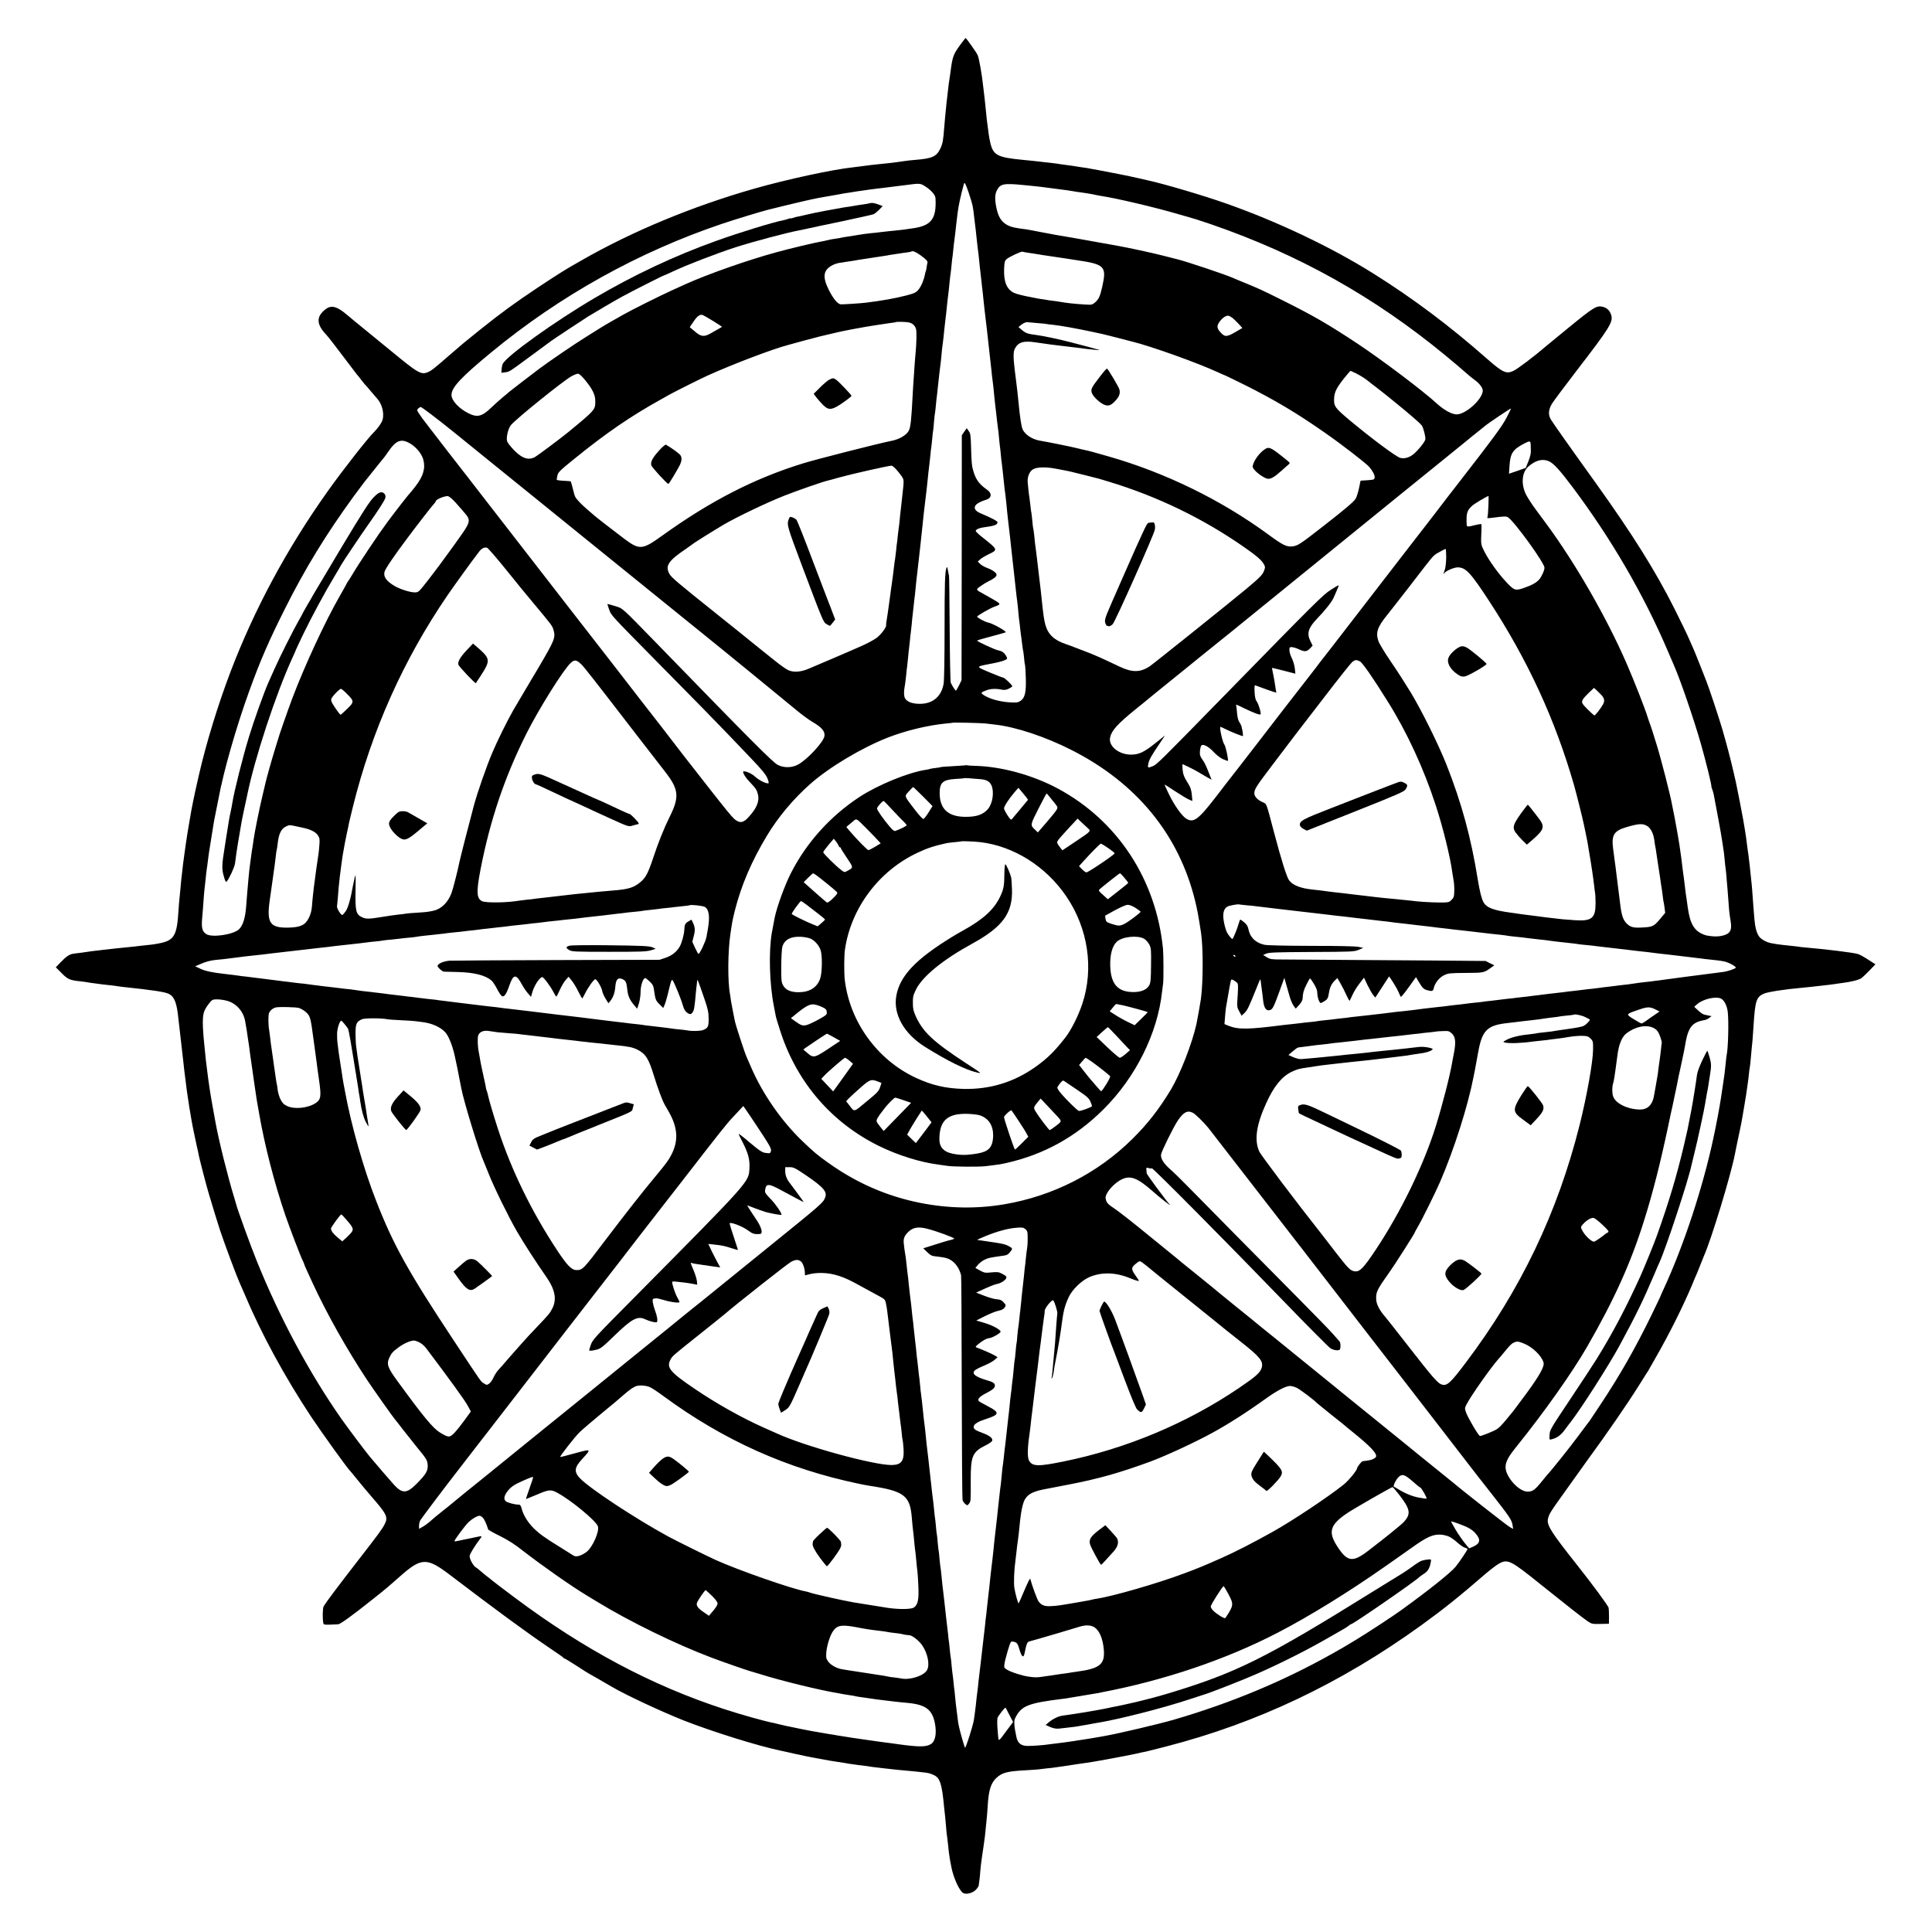 <?xml version="1.0" standalone="no"?>
<!DOCTYPE svg PUBLIC "-//W3C//DTD SVG 20010904//EN"
 "http://www.w3.org/TR/2001/REC-SVG-20010904/DTD/svg10.dtd">
<svg version="1.0" xmlns="http://www.w3.org/2000/svg"
 width="2084pt" height="2084pt" viewBox="0 0 2084 2084"
 preserveAspectRatio="xMidYMid meet">
<g transform="translate(0,2084) scale(0.1,-0.1)"
fill="#000000" stroke="none">
<path d="M10363 20363 c-79 -107 -88 -130 -109 -288 -2 -22 -7 -51 -9 -65 -8
-48 -16 -107 -20 -150 -2 -24 -7 -59 -9 -79 -3 -20 -8 -65 -11 -101 -3 -36 -8
-81 -10 -100 -2 -19 -7 -71 -10 -115 -10 -132 -16 -168 -36 -215 -44 -99 -89
-120 -282 -135 -38 -3 -96 -9 -130 -15 -83 -13 -172 -23 -297 -35 -30 -3 -89
-10 -130 -16 -41 -6 -91 -12 -110 -14 -213 -22 -710 -129 -1061 -229 -667
-190 -1322 -462 -1869 -776 -190 -108 -224 -130 -474 -295 -244 -163 -386
-266 -616 -450 -171 -137 -191 -154 -325 -270 -167 -146 -201 -173 -239 -189
-75 -31 -105 -13 -406 235 -96 79 -222 182 -280 229 -58 46 -134 110 -170 140
-140 121 -200 130 -283 43 -66 -70 -52 -146 46 -248 16 -16 93 -116 172 -221
79 -105 149 -197 156 -205 8 -8 26 -30 41 -51 15 -20 33 -42 40 -50 8 -7 38
-42 68 -78 30 -35 63 -73 72 -84 35 -39 61 -110 61 -168 0 -46 -5 -65 -31
-105 -17 -26 -47 -64 -67 -83 -65 -62 -342 -416 -501 -640 -439 -618 -790
-1270 -1049 -1950 -133 -350 -258 -757 -336 -1095 -11 -49 -22 -97 -24 -105
-11 -46 -37 -169 -41 -190 -3 -14 -11 -56 -19 -95 -7 -38 -16 -88 -19 -110 -6
-36 -12 -74 -22 -130 -5 -26 -33 -218 -39 -267 -3 -21 -7 -55 -10 -75 -3 -21
-7 -60 -10 -88 -3 -27 -7 -66 -10 -85 -2 -19 -7 -69 -10 -110 -4 -41 -8 -86
-10 -100 -2 -14 -6 -70 -10 -125 -16 -269 -47 -320 -210 -351 -11 -2 -31 -6
-45 -8 -14 -3 -54 -8 -90 -11 -36 -4 -76 -8 -90 -10 -14 -2 -54 -7 -90 -10
-68 -6 -213 -22 -290 -31 -25 -3 -63 -7 -85 -10 -22 -2 -56 -7 -75 -10 -19 -2
-51 -7 -70 -10 -19 -3 -55 -7 -80 -10 -52 -7 -81 -26 -149 -97 l-49 -51 62
-62 c65 -67 91 -78 201 -89 33 -4 67 -8 75 -10 8 -2 38 -7 65 -10 28 -4 61 -8
75 -10 14 -2 52 -7 85 -10 33 -3 71 -8 85 -10 14 -3 45 -7 70 -10 340 -36 463
-55 504 -77 59 -32 84 -98 101 -273 3 -33 8 -76 11 -95 4 -34 7 -60 19 -165 3
-27 7 -68 10 -90 3 -22 7 -60 10 -85 6 -61 18 -163 30 -252 3 -21 7 -57 10
-80 3 -24 8 -54 10 -68 2 -14 7 -43 10 -65 3 -23 7 -52 10 -65 3 -13 7 -42 11
-65 8 -57 39 -214 64 -325 12 -52 24 -106 26 -120 8 -41 83 -330 106 -405 31
-107 108 -355 123 -400 49 -146 177 -490 209 -560 8 -16 32 -73 55 -126 179
-425 434 -893 716 -1319 117 -176 401 -571 425 -590 3 -3 35 -41 70 -85 35
-44 109 -132 163 -195 161 -185 175 -216 136 -292 -28 -54 -60 -98 -289 -393
-207 -267 -351 -458 -369 -493 -11 -21 -13 -126 -4 -177 5 -23 0 -23 160 -16
24 1 148 91 372 269 157 125 148 118 306 257 221 194 281 195 527 8 504 -384
834 -626 1083 -794 77 -52 142 -97 143 -101 2 -5 7 -8 12 -8 4 0 64 -36 132
-80 67 -44 130 -84 138 -87 12 -6 141 -80 240 -138 143 -85 533 -267 775 -363
314 -123 804 -276 1050 -327 11 -2 72 -15 135 -30 63 -14 129 -28 145 -31 17
-2 37 -7 45 -9 8 -2 31 -6 50 -9 19 -3 46 -8 60 -11 45 -9 134 -25 175 -30 22
-3 51 -8 65 -10 14 -3 43 -7 65 -11 22 -3 51 -7 65 -9 14 -3 50 -7 80 -10 30
-4 62 -8 70 -10 8 -2 42 -7 75 -10 33 -4 71 -8 85 -10 14 -2 75 -9 135 -15
354 -33 334 -30 395 -56 70 -30 90 -91 115 -359 4 -33 8 -73 10 -90 2 -16 6
-66 10 -110 3 -44 8 -91 11 -105 2 -14 6 -47 9 -75 5 -57 15 -140 21 -170 2
-11 9 -47 15 -79 21 -116 88 -264 129 -286 34 -18 102 0 136 35 17 18 31 39
31 46 1 8 4 32 7 54 4 22 8 67 10 100 2 33 11 105 19 160 14 89 20 134 32 225
2 14 6 54 9 90 4 36 9 85 11 110 3 25 7 86 10 135 10 155 35 234 92 286 63 59
116 73 327 84 66 4 126 8 135 10 9 1 47 6 84 10 37 3 76 8 86 10 10 2 42 6 71
10 29 4 60 8 69 10 9 1 52 8 96 15 44 6 91 13 105 15 14 3 43 7 65 10 77 12
361 65 455 85 52 12 106 24 120 26 14 3 111 27 215 54 984 253 1890 683 2755
1308 238 172 418 316 699 560 53 45 118 94 146 109 91 47 124 30 450 -233 259
-208 450 -358 503 -394 41 -27 49 -29 135 -27 l92 2 1 75 c0 41 -2 85 -4 96
-4 23 -174 253 -357 484 -254 321 -307 403 -299 466 7 53 23 80 183 302 80
112 156 218 168 235 13 18 40 55 60 84 222 303 448 631 565 818 48 77 91 145
95 151 5 5 13 19 19 30 7 11 39 67 71 125 150 261 295 552 395 789 21 52 45
109 53 125 7 17 25 62 40 100 15 39 31 79 36 90 79 178 287 860 333 1095 2 14
20 99 39 190 20 91 38 183 41 205 4 22 13 81 22 130 18 107 21 126 29 185 3
25 8 56 10 70 2 14 7 52 10 85 3 33 8 67 10 75 2 8 7 49 10 90 3 41 8 91 10
110 6 44 12 118 20 245 17 270 30 311 112 347 41 18 225 47 408 63 62 6 105
10 285 31 25 3 56 7 70 9 14 3 48 7 75 11 96 11 187 34 214 53 14 11 54 48 88
84 l63 65 -79 51 c-43 28 -93 56 -112 61 -48 14 -346 51 -514 65 -38 3 -81 7
-95 9 -14 3 -52 7 -85 11 -99 10 -149 16 -175 20 -14 3 -40 7 -58 10 -56 9
-121 45 -141 79 -25 40 -39 94 -46 176 -3 36 -7 90 -10 120 -2 30 -7 91 -10
135 -3 44 -7 100 -10 125 -7 74 -16 153 -20 190 -3 19 -7 58 -10 85 -3 28 -7
61 -10 75 -2 14 -7 48 -10 75 -8 67 -14 109 -25 175 -5 30 -12 73 -16 95 -5
34 -69 362 -79 405 -2 8 -13 56 -24 105 -32 141 -76 308 -126 480 -30 103
-150 465 -170 510 -7 17 -36 91 -65 165 -29 74 -63 158 -75 185 -12 28 -35 79
-51 115 -15 36 -83 176 -151 312 -204 406 -450 799 -843 1348 -319 444 -474
665 -493 698 -29 51 -24 104 14 168 19 30 144 198 278 372 340 441 381 508
362 579 -14 49 -42 79 -86 92 -72 20 -99 3 -405 -248 -91 -74 -181 -149 -201
-165 -138 -119 -322 -258 -367 -278 -75 -34 -114 -15 -282 132 -400 353 -796
650 -1225 919 -456 286 -1037 562 -1595 758 -238 84 -665 210 -840 248 -8 2
-55 13 -105 24 -79 19 -347 72 -427 86 -45 8 -81 14 -103 19 -11 2 -40 7 -65
10 -25 3 -54 8 -65 10 -19 4 -74 11 -154 22 -19 2 -46 6 -60 9 -14 2 -51 7
-81 10 -30 3 -71 7 -90 10 -42 5 -114 13 -190 20 -284 27 -327 50 -359 190
-13 62 -15 74 -36 240 -4 33 -15 139 -20 195 -2 19 -6 55 -9 80 -3 25 -8 66
-11 92 -14 130 -43 294 -59 333 -12 28 -123 185 -131 185 -1 0 -25 -30 -52
-67z m85 -1598 c17 -49 35 -110 41 -135 9 -42 12 -67 26 -190 3 -25 7 -61 10
-80 2 -19 7 -62 10 -95 3 -33 8 -73 10 -90 8 -56 15 -120 20 -175 3 -30 7 -71
10 -90 2 -19 7 -60 10 -90 3 -30 8 -71 10 -90 3 -19 7 -60 10 -90 3 -30 10
-93 15 -140 6 -47 13 -107 16 -135 3 -27 7 -61 9 -75 2 -14 6 -54 10 -90 4
-36 8 -76 10 -90 2 -14 6 -54 10 -90 4 -36 8 -76 10 -90 2 -14 6 -54 10 -90 3
-36 8 -76 10 -90 2 -14 7 -50 10 -80 3 -30 7 -76 10 -102 3 -27 7 -69 10 -95
3 -27 7 -64 10 -83 2 -19 7 -60 10 -90 3 -30 8 -66 10 -80 3 -14 7 -54 10 -90
3 -36 7 -76 9 -90 3 -14 7 -56 11 -95 3 -38 8 -83 11 -100 2 -16 6 -51 9 -77
5 -46 10 -91 20 -188 3 -25 8 -63 11 -85 3 -22 7 -58 9 -80 6 -66 15 -158 20
-195 4 -33 8 -65 21 -180 2 -25 7 -63 9 -85 3 -22 7 -62 10 -90 3 -27 8 -68
10 -90 5 -38 7 -60 20 -180 3 -27 7 -69 10 -92 3 -24 7 -64 10 -90 3 -27 7
-61 10 -78 2 -16 7 -61 10 -100 3 -38 8 -81 10 -95 3 -14 7 -52 10 -85 4 -33
8 -71 11 -85 2 -14 6 -50 10 -80 3 -30 8 -57 9 -61 2 -3 7 -39 11 -80 3 -40 8
-77 11 -81 2 -5 6 -65 8 -135 6 -159 -9 -223 -58 -254 -28 -18 -43 -19 -117
-15 -103 7 -201 33 -265 70 -51 31 -50 35 13 59 45 18 102 21 167 8 30 -6 49
-3 78 11 20 10 37 22 37 25 0 13 -84 93 -97 93 -7 0 -73 26 -148 57 -153 65
-154 61 12 93 60 11 125 27 145 36 36 16 37 18 24 43 -20 38 -46 58 -86 65
-37 7 -230 96 -230 106 0 3 66 23 148 44 81 21 153 42 160 45 16 9 -140 96
-186 105 -35 6 -122 53 -122 65 0 9 140 90 183 105 75 27 76 30 6 71 -35 21
-89 51 -119 68 -87 47 -87 46 -33 84 26 19 64 42 83 51 57 27 90 52 90 71 0
22 -41 52 -105 76 -27 10 -60 29 -73 43 l-25 24 22 21 c12 12 54 38 93 57 106
51 107 48 -72 190 -36 28 -65 57 -65 63 0 16 42 34 95 40 107 14 140 26 140
54 0 12 -65 47 -185 97 -74 31 -80 78 -17 113 20 11 49 23 63 27 77 18 87 71
23 116 -79 56 -115 103 -142 190 -19 59 -23 99 -27 258 -4 137 -6 156 -26 183
l-21 30 -27 -38 -26 -38 -1 -1321 -2 -1321 -27 -56 c-16 -31 -31 -57 -34 -57
-6 0 -39 51 -55 85 -5 11 -10 268 -12 580 -2 308 -5 567 -7 575 -2 8 -8 35
-12 59 -7 36 -10 41 -16 25 -16 -46 -20 -165 -20 -659 0 -311 -4 -547 -10
-588 -22 -138 -116 -219 -256 -219 -80 0 -134 19 -159 57 -16 25 -16 82 0 161
2 11 7 53 11 93 3 40 8 80 10 89 1 9 6 53 10 96 4 43 8 86 10 95 1 9 6 50 10
91 4 41 8 82 10 90 1 8 6 49 10 90 3 41 8 86 10 100 2 14 6 54 10 90 4 36 8
76 10 90 2 14 7 54 10 90 3 36 12 119 20 185 7 66 16 145 20 175 3 30 10 91
15 135 5 44 12 107 15 140 3 33 8 76 10 95 2 19 7 62 10 95 4 33 8 71 10 85 2
14 6 48 9 75 3 28 8 73 12 100 3 28 7 66 9 85 3 37 13 122 20 180 2 19 7 64
11 100 3 36 7 72 9 80 2 8 6 49 10 90 3 41 8 82 10 90 2 8 7 53 10 100 4 46 8
87 10 90 1 3 6 41 10 84 4 43 8 86 10 95 1 9 6 45 9 81 4 36 9 81 11 100 2 19
7 60 10 90 3 30 8 66 10 80 2 14 7 56 10 93 3 38 9 99 15 135 5 37 12 99 15
137 4 39 9 82 11 97 2 15 6 49 9 75 5 57 24 226 30 268 2 17 7 62 10 100 4 39
9 78 11 87 1 9 5 48 9 85 3 37 8 79 11 93 2 14 6 52 9 85 3 33 8 71 10 85 2
14 6 50 10 80 3 30 8 71 10 90 3 19 9 76 15 125 9 74 34 190 67 309 8 27 17
10 51 -89z m-467 64 c63 -40 109 -93 110 -127 12 -227 -46 -300 -261 -327 -25
-4 -56 -8 -70 -10 -14 -2 -52 -7 -85 -10 -73 -7 -125 -13 -185 -20 -25 -3 -66
-8 -93 -10 -26 -3 -60 -7 -75 -9 -15 -2 -47 -8 -72 -11 -25 -4 -54 -9 -65 -11
-10 -2 -37 -6 -60 -9 -22 -3 -47 -8 -55 -10 -8 -2 -35 -7 -60 -10 -25 -3 -61
-10 -80 -15 -19 -5 -51 -12 -70 -15 -68 -11 -347 -78 -485 -116 -315 -86 -740
-236 -980 -344 -16 -8 -82 -37 -145 -66 -116 -52 -447 -217 -530 -265 -25 -14
-81 -46 -125 -71 -44 -25 -96 -55 -115 -68 -19 -12 -91 -57 -160 -100 -127
-79 -395 -262 -505 -344 -94 -71 -319 -244 -325 -250 -3 -4 -32 -28 -65 -55
-33 -27 -89 -78 -125 -112 -99 -96 -151 -110 -245 -63 -105 52 -184 138 -185
198 0 81 100 189 430 461 742 612 1591 1084 2495 1388 144 48 392 124 485 148
189 48 476 116 545 128 17 3 57 10 90 16 33 6 85 15 115 20 30 6 64 12 75 14
11 2 42 7 68 10 27 4 57 9 66 11 10 2 42 6 71 10 29 4 60 8 69 10 9 1 44 6 78
10 35 4 73 8 85 10 13 2 48 6 78 10 30 3 96 12 145 18 158 21 162 21 216 -14z
m1059 15 c30 -3 75 -7 99 -10 24 -2 62 -6 85 -9 77 -10 111 -15 154 -20 105
-13 169 -22 212 -30 14 -3 41 -7 60 -9 19 -3 50 -7 68 -10 17 -3 47 -8 65 -11
17 -3 39 -8 47 -10 8 -2 33 -6 55 -10 155 -23 577 -122 825 -195 96 -28 182
-53 190 -55 8 -2 80 -26 160 -53 947 -326 1764 -783 2535 -1419 88 -73 183
-153 210 -178 28 -25 69 -59 92 -76 63 -44 101 -95 97 -129 -11 -95 -185 -249
-281 -250 -52 0 -136 46 -213 116 -151 139 -592 471 -855 646 -321 212 -476
302 -815 471 -220 110 -252 124 -405 187 -55 22 -109 45 -120 50 -65 31 -510
181 -612 205 -10 3 -81 21 -158 40 -117 30 -361 82 -455 99 -14 2 -63 11 -110
20 -103 19 -135 24 -179 32 -18 3 -43 8 -55 10 -20 4 -110 20 -158 28 -13 2
-39 7 -58 10 -65 11 -95 16 -130 22 -19 3 -91 17 -160 30 -69 14 -141 27 -160
30 -126 16 -158 23 -200 44 -69 35 -104 92 -125 203 -15 82 -13 133 9 175 36
70 74 77 286 56z m-1114 -755 c63 -45 84 -67 78 -84 -2 -5 -6 -27 -9 -49 -3
-21 -7 -41 -10 -45 -2 -4 -6 -20 -9 -36 -11 -57 -41 -128 -71 -162 -25 -29
-44 -38 -125 -59 -118 -31 -268 -58 -440 -79 -55 -7 -247 -19 -270 -18 -35 3
-84 63 -133 162 -68 140 -56 210 45 262 20 10 54 21 75 24 21 2 47 6 58 9 11
2 42 7 68 10 27 4 58 9 70 12 12 2 83 13 157 24 74 11 145 22 157 24 12 3 43
8 70 12 26 3 57 8 68 10 11 2 43 7 70 10 28 4 52 8 54 10 13 12 44 0 97 -37z
m1154 26 c56 -8 90 -13 160 -25 30 -5 75 -12 100 -15 25 -4 86 -13 135 -20 50
-8 108 -17 130 -20 313 -46 334 -66 285 -286 -24 -107 -38 -137 -80 -173 -30
-25 -35 -25 -118 -20 -111 7 -189 16 -262 29 -14 3 -45 7 -70 10 -25 3 -56 7
-70 10 -13 3 -42 7 -65 10 -22 3 -47 8 -55 10 -8 2 -31 7 -50 10 -67 11 -161
35 -183 46 -78 40 -110 117 -106 255 3 74 6 89 26 108 22 22 162 88 173 81 3
-2 26 -6 50 -10z m-3387 -738 c53 -33 96 -61 95 -63 -2 -1 -21 -12 -43 -25
-22 -12 -59 -33 -83 -47 -68 -38 -101 -34 -166 22 l-56 47 41 60 c40 60 70 81
99 71 8 -3 59 -32 113 -65z m5607 29 c14 -11 42 -40 63 -62 l38 -42 -48 -28
c-114 -68 -136 -72 -177 -30 -49 48 -55 78 -23 123 33 46 76 75 102 66 11 -3
31 -15 45 -27z m-3492 -45 c38 -11 58 -30 72 -66 9 -23 7 -151 -4 -265 -3 -25
-7 -85 -11 -135 -3 -49 -8 -117 -10 -150 -3 -33 -7 -105 -10 -160 -14 -270
-22 -349 -41 -388 -23 -49 -104 -97 -191 -113 -116 -22 -813 -199 -953 -243
-522 -161 -998 -405 -1520 -781 -213 -153 -242 -155 -411 -28 -111 84 -313
240 -319 248 -3 3 -34 30 -70 60 -65 56 -117 109 -134 139 -6 9 -18 49 -27 90
-10 40 -20 75 -23 78 -2 2 -37 6 -77 7 -41 2 -74 7 -74 12 0 5 4 26 8 46 7 34
27 53 185 181 342 277 604 457 932 639 25 14 63 35 85 48 49 28 352 180 420
210 275 124 704 287 870 330 17 4 95 26 175 48 121 33 212 56 355 88 11 3 31
7 45 10 14 2 36 7 50 10 14 3 36 8 50 10 34 6 140 25 165 30 42 7 212 34 260
40 28 3 51 7 53 8 7 8 122 5 150 -3z m1382 -6 c52 -4 97 -8 100 -10 3 -1 35
-6 71 -9 82 -9 231 -35 429 -77 121 -26 102 -21 265 -63 77 -20 147 -38 155
-40 205 -50 713 -232 928 -332 41 -19 76 -34 78 -34 3 0 98 -47 212 -103 326
-163 567 -307 868 -518 181 -126 438 -325 473 -365 38 -44 63 -92 59 -116 -3
-21 -9 -23 -77 -28 l-75 -5 -17 -83 c-10 -45 -26 -95 -35 -110 -21 -35 -111
-111 -357 -303 -245 -191 -270 -207 -328 -213 -62 -6 -102 14 -256 127 -507
372 -1108 667 -1723 843 -151 44 -227 64 -260 70 -14 3 -50 11 -80 19 -63 16
-335 71 -394 80 -84 12 -163 61 -193 119 -15 29 -31 129 -47 301 -8 81 -17
161 -21 190 -4 28 -7 53 -20 160 -16 135 -15 190 2 224 36 70 95 88 223 68 25
-4 63 -9 85 -12 22 -3 54 -7 70 -10 17 -2 53 -7 80 -10 28 -3 84 -10 125 -15
41 -5 98 -12 125 -15 28 -4 61 -8 75 -10 14 -2 54 -6 90 -9 71 -7 78 -9 -270
82 -123 32 -289 67 -355 76 -115 15 -128 20 -176 60 l-33 28 29 24 c26 21 61
34 75 28 3 -1 48 -5 100 -9z m3441 -544 c51 -26 106 -62 146 -96 6 -5 24 -20
40 -31 193 -147 495 -398 520 -434 16 -23 41 -118 38 -148 -1 -24 -77 -119
-128 -161 -45 -37 -98 -52 -143 -40 -45 12 -304 205 -536 398 -170 142 -182
158 -177 248 4 71 33 124 139 251 19 23 36 42 38 42 2 0 30 -13 63 -29z
m-8322 -68 c79 -96 112 -160 112 -225 2 -98 0 -99 -286 -335 -98 -80 -338
-259 -370 -276 -74 -37 -151 -4 -246 105 -44 50 -53 67 -52 97 1 52 20 114 44
145 49 63 563 477 654 528 28 15 59 27 70 27 12 0 41 -26 74 -66z m-1667 -366
c53 -39 175 -135 270 -212 95 -77 247 -200 338 -274 91 -73 183 -148 205 -166
22 -18 177 -144 345 -279 168 -136 393 -318 500 -405 152 -124 1126 -911 1300
-1052 160 -128 868 -707 987 -806 61 -51 140 -109 175 -129 102 -59 139 -103
131 -154 -10 -66 -191 -260 -290 -310 -64 -33 -149 -34 -213 -1 -54 28 -268
242 -1315 1320 -377 387 -354 367 -442 394 -43 13 -79 23 -81 22 -1 -1 7 -29
19 -61 24 -64 13 -52 487 -533 433 -438 688 -699 792 -808 58 -60 173 -181
255 -267 113 -118 155 -170 172 -209 13 -31 18 -53 12 -56 -21 -7 -99 31 -140
68 -36 34 -93 61 -127 61 -20 0 12 -59 59 -108 74 -79 82 -90 94 -139 20 -77
-14 -156 -108 -255 -42 -45 -75 -55 -113 -35 -47 25 -53 32 -580 707 -40 52
-110 142 -154 200 -44 58 -91 119 -104 135 -14 17 -99 127 -191 245 -91 118
-171 222 -178 230 -6 8 -47 60 -89 115 -43 55 -164 210 -268 345 -105 135
-201 258 -213 274 -18 23 -670 864 -881 1136 -28 36 -138 178 -244 315 -107
138 -205 264 -218 280 -33 42 -174 226 -201 261 -12 16 -47 62 -78 102 -30 41
-55 80 -55 87 0 12 25 34 40 35 3 0 49 -33 102 -73z m11608 -44 c-45 -87 -149
-229 -475 -648 -81 -104 -245 -316 -270 -350 -16 -22 -35 -47 -42 -55 -7 -8
-155 -199 -329 -425 -174 -225 -384 -498 -467 -605 -83 -107 -206 -267 -274
-355 -68 -88 -130 -167 -136 -175 -7 -9 -33 -42 -57 -75 -25 -33 -53 -69 -62
-80 -13 -15 -497 -640 -609 -787 -34 -44 -279 -361 -305 -393 -13 -16 -58 -75
-100 -130 -197 -256 -248 -295 -328 -246 -47 29 -128 143 -185 260 -28 57 -50
105 -48 107 1 2 52 -30 113 -71 61 -40 127 -80 148 -89 l38 -16 -6 67 c-5 48
-14 79 -34 111 -51 82 -61 107 -66 165 -3 32 -2 56 2 54 4 -2 34 -16 67 -32
33 -16 76 -38 95 -50 19 -12 61 -36 92 -54 l57 -32 -34 86 c-18 48 -42 98 -52
112 -39 56 -44 68 -39 117 3 27 10 52 17 57 23 14 75 -14 129 -71 34 -36 74
-67 104 -80 27 -11 50 -19 51 -18 8 9 -24 160 -37 175 -20 23 -58 193 -43 193
3 0 29 -12 57 -26 48 -25 171 -74 184 -74 5 0 -1 53 -13 99 -3 14 -14 37 -24
51 -12 16 -21 51 -25 95 -3 39 -7 76 -9 83 -6 17 -6 17 92 -31 100 -48 162
-71 170 -63 10 9 -20 110 -40 138 -15 20 -21 47 -24 104 -3 70 -2 76 14 69 61
-24 207 -75 215 -75 5 0 7 3 5 8 -3 4 -7 30 -11 59 -3 28 -13 83 -21 123 -8
39 -15 73 -15 75 0 2 57 -11 126 -29 l127 -33 -6 56 c-3 31 -17 79 -30 106
-23 46 -31 79 -28 113 2 20 46 14 107 -14 62 -28 81 -25 123 20 l20 22 -24 49
c-41 79 -23 142 66 235 99 103 168 191 188 240 13 30 30 70 38 88 9 18 14 35
11 37 -2 3 -40 -19 -84 -48 -87 -57 -141 -110 -1174 -1167 -658 -673 -703
-718 -744 -734 -54 -22 -58 -21 -50 22 7 43 34 92 120 218 l61 91 -109 -87
c-118 -94 -174 -120 -257 -120 -132 0 -245 91 -227 183 16 77 76 144 281 311
17 13 107 86 200 163 94 76 240 195 325 263 85 69 164 132 175 142 11 9 99 79
195 157 96 77 182 146 190 153 8 7 30 26 50 41 19 16 51 41 70 57 172 140
1089 884 1329 1079 166 135 315 256 330 268 14 12 175 141 356 288 182 147
341 277 355 288 14 12 56 47 95 77 38 30 80 64 93 75 31 27 276 192 281 189 1
-1 -20 -47 -49 -101z m-11826 -277 c64 -37 124 -110 141 -170 27 -95 2 -181
-83 -291 -25 -33 -49 -62 -52 -65 -14 -12 -165 -205 -250 -320 -100 -135 -312
-452 -378 -565 -23 -38 -46 -75 -52 -82 -5 -7 -10 -14 -10 -17 0 -2 -32 -60
-71 -128 -161 -279 -383 -759 -517 -1113 -55 -148 -148 -414 -157 -453 -3 -9
-19 -62 -36 -117 -28 -90 -86 -297 -94 -335 -2 -8 -17 -71 -33 -140 -33 -135
-87 -404 -98 -485 -3 -27 -8 -59 -10 -70 -4 -19 -9 -55 -20 -137 -3 -24 -7
-54 -9 -68 -5 -29 -22 -207 -29 -300 -3 -36 -8 -99 -11 -140 -10 -125 -35
-204 -77 -244 -61 -58 -292 -92 -353 -52 -47 31 -55 69 -42 201 4 39 9 108 12
155 3 47 8 101 10 120 2 19 6 55 9 80 3 25 8 71 11 103 4 32 8 68 11 80 2 12
6 45 9 72 7 56 6 49 35 230 12 72 23 141 25 155 2 14 13 72 25 130 12 58 24
116 26 130 54 297 193 781 334 1170 120 330 207 531 382 880 219 438 446 808
746 1220 59 80 109 147 112 150 3 3 48 59 100 125 52 66 101 126 108 134 7 7
30 39 51 70 84 123 139 143 235 87z m12087 -13 c1 -21 2 -54 2 -74 1 -20 -11
-68 -27 -106 l-28 -70 -90 -32 -91 -31 6 89 c8 129 36 172 151 233 68 36 76
35 77 -9z m194 -177 c52 -22 118 -94 262 -286 415 -555 760 -1148 1020 -1755
35 -82 68 -159 73 -170 65 -147 214 -581 289 -845 54 -190 119 -455 111 -455
-1 0 3 -13 9 -28 6 -15 13 -40 16 -55 3 -15 7 -38 10 -52 10 -46 74 -395 79
-435 3 -22 9 -57 12 -78 9 -57 13 -86 19 -157 3 -36 8 -75 10 -88 2 -12 7 -59
10 -105 4 -45 8 -98 10 -117 2 -19 6 -78 10 -130 7 -102 10 -127 23 -206 17
-102 -7 -141 -98 -159 -49 -11 -131 -6 -178 9 -114 38 -162 116 -187 301 -9
66 -18 131 -21 145 -2 14 -6 48 -9 75 -3 28 -8 68 -11 90 -11 77 -13 90 -19
145 -3 30 -8 66 -10 80 -2 14 -7 45 -10 70 -3 25 -8 56 -10 70 -3 14 -7 41
-10 60 -3 19 -7 46 -10 60 -3 14 -7 39 -10 55 -3 17 -7 41 -10 55 -3 14 -7 39
-10 55 -3 17 -10 50 -15 75 -5 25 -12 56 -14 70 -16 95 -120 500 -167 650 -41
133 -61 196 -69 215 -5 11 -16 45 -26 75 -30 99 -145 391 -227 580 -218 502
-556 1089 -874 1519 -10 13 -55 74 -100 135 -46 61 -96 139 -113 173 -55 113
-44 238 26 300 77 68 150 87 219 59z m-7040 -87 c19 -21 47 -55 61 -76 26 -39
26 -43 9 -193 -2 -19 -7 -60 -10 -90 -3 -30 -8 -71 -10 -90 -3 -19 -7 -62 -10
-95 -3 -33 -7 -71 -10 -85 -2 -14 -7 -54 -11 -90 -3 -36 -7 -72 -9 -80 -2 -8
-6 -44 -9 -80 -4 -36 -9 -76 -11 -90 -3 -14 -7 -45 -10 -70 -7 -64 -14 -115
-25 -195 -6 -38 -13 -88 -15 -110 -3 -22 -10 -74 -16 -115 -6 -41 -12 -86 -14
-100 -2 -14 -7 -45 -11 -70 -4 -25 -7 -49 -6 -54 6 -20 -53 -99 -101 -136 -29
-21 -100 -60 -157 -85 -58 -25 -114 -50 -125 -55 -11 -5 -101 -44 -200 -86
-99 -42 -211 -90 -249 -106 -85 -37 -163 -43 -221 -18 -22 9 -87 55 -144 101
-57 46 -120 97 -140 112 -20 15 -54 43 -76 61 -22 19 -215 174 -430 346 -408
326 -475 383 -495 421 -47 86 -10 141 180 269 36 25 67 47 70 50 7 9 228 147
335 210 141 83 474 242 655 313 148 58 413 150 465 162 11 2 67 17 125 34 141
39 531 127 567 128 7 0 29 -17 48 -38z m1725 5 c47 -9 90 -17 95 -18 6 -2 28
-6 50 -10 22 -5 101 -24 175 -43 74 -19 140 -36 145 -37 6 -1 51 -15 100 -30
532 -161 1021 -398 1467 -709 136 -95 190 -142 213 -187 14 -26 13 -33 -1 -69
-16 -42 -47 -73 -189 -192 -159 -133 -995 -803 -1043 -836 -102 -68 -190 -69
-329 -2 -193 92 -272 127 -368 163 -55 21 -109 42 -120 46 -11 5 -49 19 -85
31 -130 44 -194 104 -224 210 -15 57 -22 105 -41 289 -3 36 -15 138 -26 226
-11 89 -21 177 -23 195 -2 19 -6 52 -9 74 -9 59 -16 122 -22 189 -4 33 -8 62
-10 65 -2 4 -6 42 -10 86 -4 44 -9 82 -10 85 -2 3 -6 37 -10 75 -4 39 -9 78
-11 89 -5 25 -14 111 -19 166 -4 61 23 122 64 141 44 22 140 23 241 3z m-6520
-321 c18 -14 68 -69 112 -121 110 -131 119 -99 -120 -432 -73 -102 -181 -247
-240 -322 -106 -136 -107 -137 -148 -138 -49 0 -152 32 -214 67 -91 52 -127
102 -112 156 10 34 101 169 246 362 115 154 254 333 283 365 13 14 23 28 23
32 0 18 76 53 127 57 6 1 26 -11 43 -26z m11185 -83 c-2 -60 -7 -115 -11 -121
-5 -9 6 -10 47 -5 134 18 158 18 177 5 75 -54 392 -492 392 -543 0 -29 -33
-101 -59 -129 -30 -33 -81 -61 -160 -88 -94 -33 -107 -29 -188 57 -89 94 -190
234 -241 334 -39 78 -39 75 -32 228 2 34 1 65 -2 68 -3 3 -33 -2 -66 -10 -76
-20 -91 -20 -91 2 -6 126 2 153 57 205 21 21 162 105 179 107 1 0 0 -49 -2
-110z m-10597 -684 c102 -127 240 -296 307 -375 182 -218 192 -231 204 -271
26 -88 18 -108 -164 -418 -6 -9 -35 -57 -64 -107 -63 -105 -175 -295 -204
-345 -64 -112 -174 -334 -226 -458 -62 -144 -162 -431 -201 -577 -54 -201
-143 -551 -156 -611 -18 -92 -68 -284 -84 -328 -38 -101 -111 -172 -195 -190
-60 -13 -72 -14 -175 -21 -58 -3 -112 -8 -120 -10 -8 -2 -44 -7 -80 -10 -36
-4 -117 -15 -180 -26 -141 -23 -172 -24 -217 -2 -63 30 -72 67 -68 288 3 174
2 185 -10 135 -7 -30 -15 -68 -18 -85 -23 -135 -53 -240 -79 -276 -15 -21 -32
-39 -36 -39 -16 0 -60 72 -57 94 2 11 6 58 10 104 6 81 10 121 20 212 8 65 26
202 30 225 18 107 29 164 46 245 12 52 23 106 25 120 3 14 21 88 40 165 203
822 546 1589 1022 2285 74 108 275 386 343 473 25 32 54 46 82 39 10 -2 102
-109 205 -236z m10142 132 c-1 -55 -7 -110 -15 -133 -16 -44 -18 -56 -7 -39
15 25 106 64 146 64 87 -1 138 -56 337 -360 418 -639 714 -1281 918 -1990 26
-92 90 -348 105 -420 3 -14 12 -56 20 -95 8 -38 17 -83 20 -100 35 -209 46
-277 51 -315 3 -25 8 -56 10 -70 2 -14 7 -52 11 -85 3 -33 8 -69 10 -80 3 -11
4 -59 5 -107 0 -163 -40 -196 -223 -184 -128 9 -161 12 -220 20 -27 3 -69 8
-95 11 -51 6 -96 12 -153 20 -19 2 -55 7 -80 10 -25 3 -54 7 -65 9 -11 2 -42
7 -70 10 -195 26 -269 54 -303 114 -21 38 -41 118 -62 247 -72 449 -173 820
-336 1234 -85 215 -267 584 -388 784 -53 87 -148 236 -213 330 -65 95 -125
194 -134 221 -32 92 -12 151 93 281 36 44 137 175 227 290 89 116 172 224 185
240 98 124 91 117 168 159 23 13 46 24 51 25 4 1 7 -41 7 -91z m-9332 -1152
c32 -29 133 -159 620 -791 114 -148 240 -310 279 -360 157 -200 166 -278 53
-503 -57 -115 -124 -282 -176 -441 -51 -154 -78 -205 -129 -250 -73 -64 -131
-83 -295 -96 -91 -7 -222 -20 -320 -30 -25 -2 -70 -7 -100 -10 -30 -3 -89 -10
-130 -15 -81 -10 -132 -16 -225 -26 -33 -3 -68 -8 -77 -9 -9 -2 -48 -7 -85
-10 -37 -4 -75 -9 -83 -10 -121 -22 -350 -26 -397 -7 -63 27 -67 100 -19 347
103 530 259 991 491 1455 136 272 407 704 483 771 40 35 61 32 110 -15z m8401
30 c28 -15 138 -173 297 -428 209 -332 391 -726 522 -1128 77 -236 156 -555
178 -723 3 -23 10 -62 14 -87 5 -25 8 -75 7 -112 -2 -59 -5 -71 -30 -95 -26
-27 -31 -28 -130 -28 -91 0 -246 10 -309 20 -13 2 -57 6 -98 10 -41 4 -86 8
-100 10 -14 1 -56 6 -95 9 -38 4 -83 9 -100 11 -16 2 -50 6 -75 9 -25 3 -101
12 -170 20 -69 9 -150 18 -180 21 -30 3 -64 7 -75 9 -20 4 -111 15 -170 21
-125 13 -210 46 -249 98 -27 35 -86 225 -167 532 -82 311 -75 293 -117 311
-54 22 -92 62 -92 96 0 44 21 77 185 293 278 367 296 390 308 405 7 8 131 169
275 357 145 189 275 352 289 363 31 24 45 25 82 6z m2603 -361 c34 -36 39 -63
22 -98 -22 -42 -87 -127 -96 -124 -12 4 -109 99 -124 122 -20 30 -8 52 65 123
l55 52 30 -27 c16 -16 38 -37 48 -48z m-13529 10 c79 -79 79 -87 1 -162 -36
-35 -67 -63 -69 -63 -12 0 -96 123 -101 148 -5 24 2 36 42 80 27 29 54 52 61
52 7 0 37 -25 66 -55z m6887 -319 c36 -4 82 -9 103 -12 225 -25 546 -132 825
-274 702 -356 1157 -911 1333 -1625 25 -104 35 -158 64 -345 24 -161 24 -525
-1 -715 -5 -37 -38 -224 -48 -270 -48 -215 -176 -542 -277 -710 -129 -213
-250 -368 -414 -530 -372 -369 -855 -616 -1380 -705 -300 -51 -600 -46 -910
15 -360 72 -687 215 -992 433 -117 83 -158 118 -282 237 -225 217 -429 512
-550 795 -18 41 -39 89 -46 105 -24 54 -119 344 -129 395 -2 14 -11 57 -19 95
-8 39 -18 92 -22 118 -3 27 -8 58 -10 69 -27 139 -25 467 5 663 18 122 21 138
46 240 68 272 184 543 350 816 119 197 283 392 460 549 207 184 556 392 843
505 194 75 427 131 626 151 39 3 71 7 72 8 5 4 298 -2 353 -8z m7138 -1106
c39 -24 68 -83 77 -155 3 -28 8 -57 10 -65 2 -8 7 -35 10 -60 3 -25 13 -88 21
-140 8 -52 17 -111 20 -130 8 -58 16 -114 20 -134 2 -10 6 -44 10 -75 3 -31 8
-58 9 -61 2 -3 6 -31 10 -61 l7 -56 -51 -61 c-72 -86 -82 -91 -203 -97 -84 -5
-120 4 -156 38 -44 41 -61 90 -77 227 -3 30 -8 66 -10 80 -2 14 -7 50 -10 80
-3 30 -8 66 -10 80 -2 14 -7 50 -10 80 -3 30 -8 66 -10 80 -2 14 -6 43 -9 65
-3 22 -10 77 -16 122 -19 146 10 192 145 231 133 39 175 41 223 12z m-14593 1
c22 -5 64 -14 93 -20 82 -17 139 -46 162 -83 18 -28 20 -43 15 -104 -3 -39 -7
-80 -9 -91 -5 -25 -43 -299 -51 -368 -3 -27 -8 -68 -10 -90 -3 -22 -7 -71 -10
-110 -4 -48 -14 -87 -33 -125 -39 -79 -90 -103 -223 -106 -196 -4 -234 50
-200 291 7 50 21 149 31 220 22 157 31 217 36 270 2 21 6 46 8 55 3 8 8 40 11
70 12 106 37 159 88 184 37 18 38 18 92 7z m10270 -856 c39 -3 84 -7 100 -10
38 -5 198 -24 250 -30 81 -9 142 -16 215 -25 41 -5 100 -12 130 -15 65 -7 99
-11 205 -24 44 -6 107 -13 140 -16 33 -4 71 -8 85 -10 22 -3 52 -7 170 -20 19
-2 53 -7 75 -9 22 -3 65 -8 95 -11 30 -3 69 -7 85 -10 29 -4 64 -9 170 -20 28
-3 84 -10 125 -15 41 -5 96 -11 123 -14 26 -4 68 -8 95 -12 26 -3 81 -9 122
-14 41 -5 95 -12 120 -14 25 -3 65 -8 90 -10 192 -23 322 -38 360 -41 25 -3
56 -7 70 -10 14 -2 52 -7 85 -10 33 -3 92 -9 130 -15 39 -5 97 -12 130 -15 33
-3 71 -7 85 -10 14 -2 48 -7 75 -10 28 -3 68 -7 90 -10 22 -3 63 -7 90 -10 28
-3 61 -7 75 -10 14 -2 55 -7 92 -10 37 -3 77 -8 90 -10 13 -2 50 -6 83 -10 59
-6 74 -8 165 -19 25 -3 68 -8 95 -11 28 -3 64 -8 80 -10 17 -2 57 -7 90 -10
33 -3 71 -8 85 -10 14 -2 50 -6 80 -10 30 -3 71 -8 90 -10 19 -3 58 -7 85 -10
48 -5 143 -17 250 -30 28 -4 64 -8 80 -10 119 -12 165 -18 204 -26 51 -11 136
-58 124 -69 -16 -14 -89 -38 -133 -44 -214 -28 -353 -46 -395 -51 -27 -3 -95
-12 -150 -20 -55 -7 -125 -17 -155 -21 -30 -3 -62 -8 -70 -9 -8 -1 -44 -6 -80
-9 -36 -4 -90 -11 -120 -16 -30 -5 -83 -12 -118 -15 -35 -4 -71 -8 -80 -10 -9
-1 -46 -6 -82 -10 -36 -4 -72 -8 -80 -10 -8 -1 -44 -6 -80 -10 -36 -3 -76 -8
-90 -10 -14 -2 -50 -6 -80 -10 -30 -3 -71 -8 -90 -10 -42 -6 -84 -11 -165 -20
-33 -4 -71 -8 -85 -10 -14 -2 -52 -7 -85 -11 -33 -3 -67 -8 -75 -9 -8 -2 -46
-6 -85 -10 -38 -4 -77 -9 -85 -10 -8 -2 -44 -6 -80 -9 -36 -4 -76 -9 -90 -11
-14 -2 -54 -7 -90 -11 -36 -3 -73 -8 -83 -10 -10 -2 -46 -6 -80 -9 -34 -3 -73
-8 -87 -10 -14 -2 -50 -7 -80 -10 -30 -3 -72 -8 -92 -10 -21 -3 -55 -7 -75
-10 -21 -2 -63 -7 -93 -10 -30 -3 -89 -10 -130 -15 -41 -6 -93 -12 -115 -15
-22 -3 -65 -8 -95 -11 -72 -7 -117 -12 -160 -18 -19 -3 -55 -7 -80 -10 -25 -3
-83 -10 -130 -15 -47 -6 -112 -13 -145 -16 -33 -3 -71 -8 -85 -10 -14 -3 -52
-7 -85 -10 -33 -4 -70 -8 -83 -10 -13 -2 -53 -7 -90 -10 -37 -4 -74 -8 -82
-10 -8 -3 -44 -7 -80 -10 -36 -3 -76 -8 -90 -10 -14 -2 -52 -6 -85 -10 -33 -3
-76 -8 -95 -10 -399 -51 -500 -53 -611 -9 l-41 17 6 76 c3 42 8 87 10 101 40
232 50 287 55 298 5 10 15 7 42 -11 33 -22 34 -25 33 -83 -1 -32 -4 -90 -7
-129 -4 -62 -2 -75 21 -116 l25 -45 27 25 c34 31 51 67 120 239 29 73 54 132
55 130 2 -2 6 -32 10 -68 4 -36 9 -73 11 -84 2 -10 6 -44 9 -75 9 -87 35 -122
78 -105 25 9 40 39 97 197 l54 149 18 -64 c10 -35 27 -95 38 -133 11 -39 30
-85 43 -103 l24 -32 37 40 c22 24 36 51 37 68 2 56 10 89 41 150 17 35 34 65
38 67 4 2 23 -24 43 -58 27 -45 37 -73 37 -105 0 -40 22 -102 37 -102 3 0 21
9 39 20 35 22 40 32 50 95 8 53 29 96 62 128 l28 27 36 -63 c20 -34 48 -90 63
-125 16 -34 30 -60 33 -57 3 3 17 32 32 65 14 33 48 87 75 121 l48 63 38 -80
c21 -43 49 -92 61 -107 l23 -28 75 115 74 114 41 -61 c22 -34 49 -82 60 -107
10 -25 22 -48 25 -53 4 -4 42 42 85 103 l79 110 25 -43 c44 -74 57 -87 92 -97
54 -16 67 -13 74 19 12 56 60 116 111 141 46 22 62 24 234 25 195 1 198 2 271
55 l38 27 -47 23 -47 24 -585 5 c-713 5 -1441 10 -1610 11 -114 0 -128 2 -165
24 l-40 25 36 15 c30 12 111 15 490 17 434 2 456 3 504 23 l50 21 -50 11 c-32
7 -216 11 -510 11 -296 1 -477 5 -508 12 -96 22 -155 81 -172 174 -5 26 -19
47 -43 67 -20 17 -39 30 -43 30 -4 0 -12 -21 -19 -47 -12 -45 -55 -152 -65
-161 -6 -6 -41 35 -60 70 -8 15 -22 59 -30 98 -21 98 -9 157 36 181 22 11 107
27 124 23 6 -2 42 -5 80 -9z m-5841 -18 c45 -30 55 -106 31 -242 -3 -16 -10
-54 -15 -84 -9 -47 -72 -181 -86 -181 -3 0 -19 29 -36 65 l-30 66 15 60 c17
66 15 96 -9 147 l-15 32 -30 -17 c-38 -22 -46 -37 -47 -88 -2 -54 -29 -152
-52 -189 -34 -56 -83 -94 -150 -117 l-65 -22 -1100 -3 c-605 -2 -1130 -5
-1167 -7 -64 -5 -128 -33 -128 -57 0 -15 50 -60 68 -61 9 0 78 -2 153 -4 174
-5 291 -34 359 -90 14 -12 41 -52 60 -89 19 -38 43 -74 53 -80 25 -15 48 17
82 116 43 122 72 125 134 10 17 -31 46 -75 65 -96 l34 -39 12 44 c20 75 81
169 110 169 14 0 84 -94 116 -154 16 -31 32 -56 35 -56 3 0 20 33 38 73 17 39
46 87 63 106 l31 35 32 -39 c18 -21 50 -73 71 -116 22 -43 41 -78 44 -78 3 0
16 22 30 51 35 71 99 160 113 155 19 -6 68 -91 73 -127 3 -18 19 -55 36 -82
l31 -50 19 23 c32 40 50 89 55 153 6 80 27 105 73 86 39 -16 48 -33 56 -111 7
-72 27 -116 75 -172 l32 -38 19 58 c10 32 18 89 18 126 0 67 27 147 50 147 5
0 27 -17 48 -37 32 -31 41 -48 46 -88 15 -107 19 -117 59 -157 l41 -41 17 39
c9 22 29 92 44 158 24 100 31 116 41 101 19 -26 91 -203 109 -267 10 -37 24
-64 41 -77 34 -27 48 -26 67 2 14 22 20 57 33 207 4 41 8 82 10 90 1 8 3 26 4
40 1 28 11 2 82 -205 34 -99 41 -134 42 -201 1 -88 -7 -104 -61 -125 -28 -11
-117 -13 -160 -5 -12 3 -50 7 -85 11 -35 3 -74 7 -88 10 -14 2 -47 7 -75 10
-27 3 -66 7 -85 10 -19 2 -57 7 -85 10 -27 3 -61 7 -75 10 -14 2 -52 7 -85 10
-33 3 -71 8 -85 10 -14 2 -70 9 -125 15 -55 6 -111 13 -125 15 -14 2 -50 6
-80 10 -30 3 -66 8 -80 10 -14 2 -50 7 -80 10 -57 6 -104 12 -167 20 -21 2
-56 7 -78 9 -127 15 -274 33 -335 41 -39 5 -87 11 -170 20 -78 9 -120 14 -160
20 -19 2 -60 7 -90 10 -30 3 -68 8 -85 10 -44 6 -182 23 -245 30 -30 4 -66 8
-80 10 -14 2 -50 7 -80 10 -30 3 -67 8 -81 11 -14 2 -52 6 -85 9 -32 3 -70 8
-84 10 -14 2 -52 7 -85 11 -33 3 -67 7 -75 9 -8 1 -46 5 -85 10 -38 4 -77 9
-85 10 -9 2 -43 6 -75 10 -33 4 -71 8 -85 10 -14 2 -52 7 -85 10 -33 3 -85 10
-115 15 -30 5 -86 12 -125 15 -38 4 -79 9 -90 11 -11 2 -45 6 -75 9 -30 3 -66
7 -80 9 -14 3 -52 7 -85 11 -32 4 -66 8 -75 10 -8 2 -44 6 -80 9 -36 4 -75 8
-85 10 -11 2 -47 7 -80 10 -33 4 -71 9 -85 11 -14 2 -46 6 -72 9 -27 3 -69 9
-95 12 -27 3 -59 7 -73 9 -14 2 -52 7 -85 11 -33 3 -67 7 -75 9 -15 3 -93 12
-160 20 -131 15 -203 30 -255 54 l-60 28 49 21 c60 27 117 43 175 48 59 5 117
12 161 18 52 7 131 17 167 21 61 6 158 17 183 20 14 2 50 6 80 10 30 3 89 10
130 15 41 5 100 12 130 15 55 6 91 10 165 19 22 3 65 8 95 11 30 3 71 8 90 10
56 7 111 14 170 20 30 3 71 8 90 10 19 2 60 7 90 10 30 4 66 8 80 10 14 2 54
7 90 10 36 3 72 8 80 10 8 2 49 7 90 10 41 4 83 9 92 10 9 2 49 6 90 10 40 3
80 8 88 10 8 2 44 7 80 11 36 3 79 8 95 10 17 2 53 6 80 9 28 2 64 7 80 10 17
2 59 7 95 10 36 3 76 8 90 10 14 2 54 7 90 10 36 4 72 8 80 10 8 1 44 6 80 9
36 4 82 9 103 12 20 2 54 6 75 8 20 3 60 8 87 11 28 3 70 8 94 10 24 3 60 7
80 9 20 3 64 8 99 11 35 4 71 8 81 10 9 2 49 6 87 10 38 4 83 8 99 11 17 2 55
6 85 9 30 3 71 7 90 10 50 7 107 13 170 20 30 3 71 8 90 10 44 6 99 12 175 21
33 3 67 8 76 9 9 2 52 6 95 10 43 4 81 9 84 10 3 2 39 6 80 10 41 4 84 9 95
11 11 2 49 7 83 10 35 3 71 7 80 9 10 1 51 6 92 10 41 4 76 8 78 10 10 10 146
-5 166 -18z m5721 -527 c3 -5 2 -10 -4 -10 -5 0 -13 5 -16 10 -3 6 -2 10 4 10
5 0 13 -4 16 -10z m5236 -460 c36 -15 68 -77 76 -146 12 -104 4 -400 -12 -464
-2 -8 -6 -46 -10 -85 -8 -84 -14 -136 -35 -270 -5 -33 -11 -78 -15 -100 -12
-84 -54 -310 -85 -451 -114 -531 -320 -1155 -534 -1617 -20 -43 -36 -80 -36
-82 0 -2 -45 -95 -99 -207 -172 -352 -336 -640 -540 -948 -63 -96 -119 -179
-123 -185 -5 -5 -60 -80 -124 -165 -93 -126 -294 -377 -339 -424 -6 -6 -28
-33 -50 -61 -77 -96 -103 -115 -157 -115 -95 0 -238 160 -238 264 1 60 28 111
122 227 294 365 598 794 759 1074 293 509 469 900 612 1355 96 305 174 612
262 1026 19 93 39 187 45 209 5 22 11 55 15 72 3 18 12 61 20 95 8 35 16 77
19 93 3 17 19 95 37 175 40 187 38 179 45 220 31 195 74 253 203 275 19 3 45
14 58 25 l25 19 -29 6 c-15 4 -38 8 -51 11 -13 3 -42 23 -65 45 l-42 39 34 30
c62 53 193 84 252 60z m-16109 -26 c97 -28 173 -113 192 -217 13 -71 25 -146
30 -187 4 -25 8 -54 10 -65 2 -11 7 -45 10 -75 4 -30 8 -66 11 -80 2 -14 11
-77 20 -140 9 -63 18 -126 20 -140 4 -25 15 -98 20 -135 1 -11 5 -33 8 -50 3
-16 13 -73 22 -125 59 -343 165 -754 285 -1105 48 -139 164 -442 185 -482 8
-16 15 -31 15 -35 0 -4 13 -35 29 -70 16 -35 44 -94 61 -133 151 -329 371
-720 593 -1055 68 -102 286 -410 297 -420 3 -3 44 -54 90 -115 47 -60 117
-148 155 -195 92 -111 104 -131 108 -177 6 -68 -17 -106 -125 -214 -101 -100
-149 -101 -236 -7 -33 36 -202 232 -261 303 -57 69 -230 300 -308 410 -345
492 -670 1097 -918 1715 -68 168 -209 559 -219 605 -1 6 -10 35 -19 65 -66
213 -165 609 -201 805 -30 159 -61 340 -71 415 -3 25 -8 56 -10 70 -2 14 -7
50 -10 80 -3 30 -8 66 -10 80 -2 14 -7 54 -10 90 -4 36 -8 81 -10 100 -23 222
-23 322 0 375 8 21 31 58 51 82 33 41 38 43 87 43 28 0 77 -7 109 -16z m773
-77 c42 -14 93 -53 109 -85 13 -26 20 -57 31 -132 2 -19 11 -84 20 -145 18
-131 23 -167 30 -220 2 -22 14 -109 26 -192 26 -179 21 -213 -35 -251 -82 -55
-231 -71 -310 -32 -36 17 -50 32 -71 73 -14 29 -27 75 -30 102 -3 28 -7 57
-10 65 -2 8 -7 35 -10 60 -8 58 -12 86 -20 138 -4 23 -8 52 -9 65 -4 33 -18
130 -21 147 -2 8 -6 44 -10 80 -4 36 -9 74 -11 85 -10 48 -12 158 -3 185 11
29 40 54 74 63 35 8 219 4 250 -6z m14637 -18 l39 -20 -53 -36 c-29 -20 -71
-49 -92 -65 -21 -15 -44 -28 -49 -28 -6 0 -44 21 -84 46 -88 55 -88 54 52 102
97 34 122 34 187 1z m-760 -81 c26 -13 48 -25 48 -28 -1 -10 -36 -47 -60 -62
-21 -13 -64 -22 -215 -43 -11 -2 -42 -6 -70 -10 -27 -4 -58 -9 -68 -11 -10 -2
-48 -6 -85 -10 -37 -3 -70 -8 -73 -9 -3 -2 -33 -6 -67 -10 -108 -10 -206 -32
-256 -59 -46 -24 -47 -25 -21 -32 46 -11 187 -6 297 11 13 2 55 6 93 10 39 4
77 8 85 10 8 2 44 6 80 10 36 4 97 13 135 20 39 7 100 12 137 12 59 -2 71 -5
95 -30 27 -26 28 -32 27 -120 -1 -132 -68 -505 -145 -812 -237 -944 -636
-1779 -1225 -2560 -164 -218 -203 -255 -257 -241 -46 11 -93 65 -385 440 -112
144 -214 273 -227 288 -62 70 -98 138 -100 189 -5 81 8 107 141 294 57 79 274
420 274 429 0 3 14 29 31 58 48 81 191 370 244 492 149 345 298 812 359 1126
2 14 10 50 16 80 6 30 21 114 34 185 43 243 97 296 321 320 33 4 71 8 85 10
24 4 115 14 170 20 39 4 122 15 150 20 14 3 52 7 85 11 33 3 62 8 65 9 3 2 39
6 80 10 41 4 76 8 78 10 9 9 84 -7 124 -27z m-12924 -22 c12 -3 80 -8 150 -11
70 -3 138 -8 152 -10 14 -2 49 -7 78 -10 100 -12 196 -55 245 -110 36 -40 77
-141 101 -249 21 -94 36 -167 72 -356 27 -143 194 -688 244 -795 5 -11 28 -67
51 -125 60 -152 214 -465 304 -621 74 -128 208 -335 312 -484 101 -143 122
-250 70 -350 -28 -54 -35 -62 -171 -205 -51 -52 -123 -131 -161 -174 -39 -44
-77 -87 -85 -96 -8 -9 -40 -45 -70 -80 -30 -36 -70 -81 -88 -100 -19 -19 -45
-58 -58 -87 -13 -29 -35 -60 -49 -69 -23 -15 -27 -15 -52 2 -41 26 -8 -20
-338 479 -482 729 -642 1016 -827 1490 -135 343 -271 821 -337 1185 -6 36 -14
76 -17 90 -2 14 -7 41 -10 60 -2 19 -7 46 -9 60 -3 14 -7 43 -10 65 -3 22 -8
51 -10 65 -2 14 -7 43 -10 65 -3 22 -9 68 -13 102 -5 34 -7 88 -6 120 3 56 29
133 45 133 7 0 57 -60 73 -87 4 -7 15 -63 26 -125 10 -62 21 -128 24 -145 3
-18 8 -45 10 -60 13 -83 19 -120 22 -138 3 -11 6 -33 8 -50 3 -16 7 -43 10
-60 3 -16 7 -48 11 -70 3 -23 7 -52 10 -65 3 -13 7 -42 10 -65 14 -97 35 -176
59 -224 15 -28 28 -51 30 -51 2 0 -1 24 -6 53 -5 28 -11 68 -14 87 -2 19 -9
60 -14 90 -18 107 -21 125 -25 150 -2 14 -6 39 -8 55 -3 17 -8 50 -12 75 -13
85 -16 105 -25 160 -5 30 -12 73 -15 95 -3 22 -8 63 -12 90 -5 28 -8 93 -8
146 0 107 10 128 70 155 29 13 212 13 273 0z m13662 -96 c14 -7 32 -22 40 -34
20 -27 48 -107 45 -127 -2 -8 -6 -42 -9 -75 -7 -60 -8 -69 -21 -159 -4 -27 -9
-63 -10 -80 -2 -16 -10 -68 -19 -115 -8 -47 -18 -103 -22 -125 -17 -114 -71
-167 -164 -163 -133 5 -255 68 -280 143 -12 36 -12 105 1 140 3 11 9 40 13 65
3 25 8 59 11 75 7 47 15 106 21 155 14 122 49 208 101 246 100 74 215 95 293
54z m-12470 -45 c25 -2 83 -7 130 -11 47 -3 92 -7 101 -9 8 -1 42 -6 75 -9 32
-3 75 -8 94 -11 44 -6 100 -12 170 -20 30 -4 66 -8 80 -10 14 -2 54 -6 90 -10
36 -4 76 -8 90 -10 14 -2 50 -7 80 -10 30 -3 71 -7 90 -10 19 -2 64 -7 100
-10 36 -4 76 -8 90 -10 14 -2 54 -6 90 -10 130 -13 174 -22 225 -47 89 -45
121 -94 179 -283 44 -142 89 -262 114 -307 11 -18 33 -58 50 -88 93 -166 101
-304 26 -452 -33 -64 -52 -91 -174 -238 -136 -162 -327 -407 -534 -679 -245
-324 -251 -331 -318 -331 -52 0 -101 50 -210 216 -275 417 -490 858 -636 1304
-48 147 -100 323 -107 362 -3 15 -9 37 -14 50 -5 13 -9 26 -9 31 0 4 -3 20 -6
35 -28 125 -45 208 -51 237 -3 17 -8 45 -11 64 -3 18 -8 43 -10 55 -12 57 -15
154 -5 179 15 39 61 56 120 45 25 -4 66 -10 91 -13z m10290 -12 c39 -35 46
-91 25 -202 -8 -42 -16 -87 -19 -101 -26 -155 -106 -465 -179 -700 -132 -421
-378 -927 -650 -1335 -132 -198 -171 -237 -227 -228 -44 7 -67 30 -195 195
-69 90 -136 177 -149 193 -278 351 -664 863 -683 905 -55 122 -32 286 75 520
82 181 166 285 273 338 59 28 83 35 178 48 19 2 48 7 65 10 65 11 85 13 226
29 80 9 161 18 180 20 19 2 62 7 95 10 33 3 76 8 95 10 19 3 114 14 211 25 96
11 184 22 195 24 37 7 100 17 139 22 57 7 108 21 129 37 18 13 15 15 -33 27
-31 7 -76 10 -105 7 -28 -4 -94 -11 -146 -17 -52 -5 -115 -12 -140 -15 -25 -3
-70 -7 -100 -10 -88 -9 -143 -15 -180 -20 -19 -2 -62 -7 -95 -10 -80 -7 -152
-15 -195 -20 -19 -2 -64 -7 -100 -10 -36 -3 -81 -8 -100 -10 -34 -4 -139 -13
-211 -19 -21 -2 -57 7 -88 20 l-53 24 47 40 c25 22 52 41 58 41 27 3 55 7 102
13 28 4 68 9 90 12 108 11 142 15 165 19 14 2 50 7 80 9 30 3 111 12 180 20
69 9 148 18 175 20 81 9 147 16 185 21 19 2 62 7 95 10 33 4 71 8 85 10 14 2
57 7 95 11 39 3 78 8 87 10 9 1 48 6 85 9 37 4 69 8 70 9 1 1 31 3 67 4 59 3
67 1 96 -25z m-7552 -915 c195 -292 215 -326 208 -354 -7 -25 -10 -26 -51 -21
-35 3 -60 17 -117 63 -40 32 -75 61 -78 64 -10 11 -97 80 -102 80 -3 0 16 -42
43 -92 60 -118 78 -187 73 -279 -9 -153 22 -118 -1250 -1403 -427 -430 -442
-447 -462 -505 -21 -61 -21 -61 -1 -61 11 0 41 5 67 12 40 10 67 31 192 153
187 181 248 213 330 174 43 -21 116 -39 125 -31 12 12 4 65 -20 128 -24 65
-33 123 -17 125 4 0 16 2 26 4 11 2 51 -7 90 -19 67 -22 166 -34 166 -21 0 3
-11 27 -25 52 -22 38 -55 139 -55 165 0 5 20 6 45 3 25 -3 65 -7 90 -10 24 -3
65 -9 90 -14 l46 -9 -4 42 c-3 23 -19 74 -36 115 -33 78 -35 85 -23 78 6 -4
56 -13 132 -23 14 -1 39 -5 55 -8 17 -3 51 -8 77 -11 l47 -6 -26 47 c-14 26
-44 83 -65 126 l-38 80 57 -6 c92 -10 121 -16 194 -40 38 -12 69 -21 69 -19 0
2 -20 65 -45 140 -25 74 -45 140 -45 145 0 23 136 -28 198 -74 49 -37 69 -43
128 -39 38 2 20 70 -40 159 -29 42 -62 94 -75 114 l-22 37 73 -28 c40 -16 98
-35 128 -45 56 -16 170 -36 170 -29 0 22 -62 112 -115 167 -62 65 -67 72 -61
105 10 66 40 65 171 -7 149 -81 245 -131 245 -128 0 2 -128 176 -148 201 -34
42 -52 87 -52 129 l0 46 48 0 c42 0 59 -9 172 -85 194 -132 236 -181 210 -244
-24 -58 -28 -62 -640 -557 -360 -292 -683 -553 -700 -567 -8 -7 -60 -48 -115
-92 -55 -44 -102 -82 -105 -85 -3 -3 -202 -165 -444 -360 -241 -195 -552 -447
-690 -559 -138 -112 -267 -216 -286 -231 -19 -16 -111 -90 -205 -166 -459
-373 -591 -479 -715 -579 -74 -60 -137 -112 -140 -115 -3 -3 -36 -30 -75 -60
-38 -30 -81 -65 -95 -77 -14 -12 -41 -35 -60 -52 -19 -16 -52 -40 -72 -51
l-38 -21 0 33 c0 18 6 44 13 58 11 20 267 360 416 551 20 25 47 60 61 79 14
18 66 85 115 149 50 64 122 157 160 206 38 50 224 290 414 535 190 245 383
495 430 556 47 60 208 267 356 459 149 191 295 380 325 420 30 39 67 87 82
106 15 19 79 102 143 184 64 83 121 157 128 165 7 8 91 116 187 240 417 539
497 639 556 700 34 36 73 77 86 92 13 15 24 27 25 27 2 1 42 -59 91 -131z
m4760 58 c27 -14 115 -100 165 -161 13 -16 235 -302 492 -635 257 -333 478
-617 489 -631 12 -14 32 -40 46 -59 26 -34 603 -781 645 -835 25 -31 496 -641
565 -730 177 -230 206 -268 460 -596 96 -124 186 -241 200 -259 14 -18 89
-114 168 -214 182 -232 209 -272 217 -324 l7 -44 -33 18 c-27 13 -540 416
-639 501 -14 11 -68 55 -120 97 -52 42 -102 82 -110 89 -8 7 -62 50 -120 97
-58 47 -114 92 -125 102 -11 9 -180 146 -375 304 -195 158 -369 298 -386 313
-17 14 -49 40 -70 57 -21 17 -178 145 -349 283 -170 139 -323 262 -338 274
-16 12 -34 27 -40 32 -7 6 -61 51 -122 100 -60 49 -157 127 -215 174 -58 47
-113 93 -124 101 -11 8 -35 29 -55 46 -20 17 -106 86 -191 155 -85 68 -157
126 -160 129 -3 3 -27 23 -55 46 -27 22 -172 140 -322 262 -150 123 -306 245
-347 272 -77 51 -92 67 -100 113 -9 53 92 170 182 209 90 40 166 9 327 -133
74 -66 207 -170 183 -143 -43 47 -248 325 -249 338 -1 6 -2 23 -3 37 -3 25 -1
26 25 19 15 -5 30 -5 34 -2 8 8 805 -795 1455 -1468 227 -235 452 -461 472
-474 36 -23 95 -29 102 -10 10 26 7 72 -6 86 -7 7 -38 42 -69 78 -31 36 -193
203 -360 371 -464 468 -1059 1071 -1203 1218 -71 73 -158 158 -194 189 -70 62
-104 116 -98 159 4 32 134 296 179 363 63 94 106 117 165 86z m-9132 -1152
c68 -78 78 -98 62 -127 -7 -13 -34 -42 -59 -65 l-47 -42 -48 40 c-48 39 -73
73 -74 98 0 14 100 151 111 152 4 0 29 -25 55 -56z m13551 -57 c65 -62 72 -72
56 -81 -10 -5 -22 -13 -28 -18 -35 -29 -103 -76 -117 -81 -22 -8 -91 53 -124
109 -22 38 -24 47 -13 62 41 53 101 92 131 84 12 -3 55 -37 95 -75z m-7282
-42 c95 -24 296 -98 288 -106 -5 -4 -19 -10 -33 -13 -28 -5 -119 -33 -228 -68
l-73 -23 43 -42 c39 -37 49 -42 107 -47 36 -4 82 -11 103 -18 73 -22 131 -90
155 -183 3 -11 6 -555 7 -1210 1 -654 5 -1201 9 -1215 3 -14 17 -33 29 -43 22
-18 23 -18 40 3 20 25 20 25 19 265 0 251 20 296 166 367 34 17 63 38 66 48 7
27 -28 55 -107 84 -81 29 -101 45 -91 75 7 24 53 50 135 76 142 46 145 69 18
135 -48 25 -93 50 -99 56 -19 20 6 49 76 85 82 42 106 66 94 96 -6 16 -24 27
-66 39 -144 41 -190 78 -144 115 11 9 56 32 98 49 43 18 93 45 111 61 l33 29
-33 20 c-29 17 -135 64 -192 84 -17 6 -16 9 10 32 47 40 96 68 126 70 31 3
120 53 121 69 1 21 -84 68 -171 94 l-91 27 93 47 c51 26 117 52 145 58 36 7
57 18 68 35 14 23 14 26 -3 47 -28 32 -41 39 -88 43 -22 1 -81 18 -129 37
l-88 34 90 41 c50 23 105 45 123 49 43 8 78 26 102 51 22 25 16 37 -36 63 -34
18 -51 20 -113 14 -68 -7 -77 -5 -124 20 l-50 28 27 33 c15 18 45 42 67 53 43
22 62 26 207 46 39 5 53 13 75 41 29 38 29 38 -27 68 -21 12 -60 21 -130 32
-8 1 -51 7 -95 14 -44 7 -86 13 -92 13 -21 1 -8 8 79 44 121 50 240 82 327 89
67 6 79 4 101 -14 22 -18 25 -28 25 -94 1 -40 -2 -91 -6 -113 -4 -22 -10 -73
-14 -113 -3 -41 -8 -81 -10 -90 -1 -9 -6 -48 -9 -87 -7 -70 -14 -133 -21 -190
-2 -16 -7 -61 -10 -100 -4 -38 -8 -80 -10 -93 -2 -13 -7 -53 -10 -90 -4 -37
-8 -74 -10 -82 -2 -8 -7 -51 -11 -95 -3 -44 -7 -82 -9 -85 -2 -3 -6 -43 -10
-90 -4 -47 -8 -87 -10 -90 -2 -3 -6 -43 -10 -90 -4 -47 -9 -93 -10 -102 -2 -9
-6 -45 -10 -80 -3 -35 -7 -74 -10 -88 -4 -24 -9 -73 -20 -185 -3 -27 -7 -66
-10 -85 -2 -19 -7 -60 -10 -90 -3 -30 -8 -71 -10 -90 -2 -19 -7 -60 -10 -90
-4 -30 -8 -66 -10 -80 -2 -14 -6 -52 -9 -85 -4 -33 -8 -71 -11 -85 -2 -14 -7
-56 -10 -95 -3 -38 -8 -83 -10 -100 -3 -16 -7 -51 -10 -77 -3 -27 -7 -67 -10
-90 -3 -24 -7 -64 -10 -90 -3 -27 -7 -69 -10 -95 -6 -51 -12 -107 -20 -175 -6
-48 -14 -121 -20 -188 -2 -25 -7 -65 -10 -90 -16 -134 -25 -209 -30 -264 -2
-22 -6 -62 -10 -90 -8 -68 -13 -108 -21 -186 -3 -36 -7 -72 -9 -80 -1 -8 -6
-46 -9 -85 -4 -38 -9 -81 -11 -95 -2 -14 -9 -72 -15 -130 -6 -58 -13 -121 -16
-140 -8 -72 -16 -136 -19 -160 -2 -14 -6 -52 -10 -85 -5 -57 -9 -86 -20 -172
-2 -21 -7 -63 -10 -93 -3 -30 -8 -66 -10 -80 -2 -14 -6 -45 -10 -70 -9 -63
-88 -311 -96 -302 -6 6 -54 173 -65 227 -2 11 -6 31 -9 45 -2 14 -7 50 -10 80
-3 30 -8 66 -10 80 -2 14 -7 54 -10 90 -3 36 -7 76 -9 90 -3 14 -7 57 -11 95
-4 39 -8 77 -10 85 -2 8 -6 49 -10 90 -3 41 -8 82 -10 90 -2 8 -6 46 -10 83
-3 37 -8 76 -9 85 -2 9 -7 49 -10 87 -4 39 -9 81 -11 95 -2 14 -6 52 -10 85
-3 33 -10 98 -16 145 -5 47 -12 105 -15 130 -3 25 -7 59 -9 75 -2 17 -7 62
-10 100 -4 39 -8 77 -10 85 -2 8 -7 51 -11 95 -3 44 -8 82 -9 85 -2 3 -6 41
-10 85 -3 44 -8 87 -10 95 -2 8 -7 48 -10 89 -4 41 -8 82 -10 90 -2 9 -6 45
-9 81 -7 68 -13 121 -21 180 -2 19 -7 60 -10 90 -3 30 -8 71 -10 90 -2 19 -7
60 -10 90 -3 30 -8 71 -10 90 -3 19 -7 58 -10 85 -3 28 -7 66 -10 85 -2 19 -6
62 -10 95 -3 33 -7 76 -10 95 -2 19 -7 55 -10 80 -2 25 -7 63 -9 85 -3 22 -8
68 -11 103 -4 35 -8 73 -10 84 -3 12 -7 52 -10 90 -4 38 -8 76 -9 86 -2 9 -7
51 -11 92 -4 41 -9 82 -10 90 -2 9 -6 47 -10 85 -3 39 -8 81 -10 95 -3 23 -9
78 -21 190 -2 25 -6 61 -9 80 -3 19 -7 60 -10 90 -5 52 -7 73 -21 180 -3 25
-7 65 -10 90 -2 25 -6 61 -8 80 -5 35 -12 95 -21 180 -2 25 -7 56 -9 69 -5 23
-15 98 -18 131 -4 45 5 73 34 106 57 64 113 77 223 49z m-1368 -350 c23 -16
44 -75 45 -125 l1 -27 51 13 c28 8 87 14 131 13 126 -3 237 -39 405 -134 41
-23 116 -64 165 -90 114 -61 111 -59 121 -103 4 -20 8 -41 9 -47 2 -9 6 -43
21 -165 3 -25 7 -58 9 -75 2 -16 9 -70 15 -120 6 -49 13 -106 16 -126 2 -20 6
-56 8 -80 3 -24 7 -71 11 -104 4 -33 9 -71 10 -85 8 -74 16 -148 20 -170 3
-14 7 -52 10 -85 4 -33 8 -71 10 -85 2 -14 7 -51 10 -83 4 -32 8 -67 10 -79 3
-11 7 -53 11 -92 3 -39 8 -74 10 -78 2 -3 7 -44 10 -90 10 -135 -21 -179 -126
-181 -195 -2 -946 204 -1245 343 -11 5 -72 32 -135 60 -236 105 -509 258 -745
418 -265 179 -307 229 -265 312 22 43 19 40 320 280 135 107 256 205 270 217
124 107 683 548 715 563 48 24 73 25 102 5z m3732 -50 c14 -13 206 -168 426
-345 220 -177 414 -333 430 -347 17 -14 88 -70 159 -126 208 -164 245 -210
226 -279 -15 -54 -61 -95 -247 -221 -561 -380 -1217 -655 -1893 -792 -274 -56
-336 -54 -371 12 -18 34 -16 137 6 283 2 14 7 50 10 80 7 66 15 136 20 170 2
14 9 70 15 125 6 55 13 111 15 125 2 14 6 50 10 80 4 30 8 66 10 80 2 14 6 50
10 80 17 145 25 210 30 240 2 14 7 50 10 80 4 30 8 66 10 80 2 14 6 48 10 75
3 28 8 59 10 70 2 11 4 32 4 46 1 30 79 125 92 112 15 -15 48 -122 44 -142 -2
-11 -6 -62 -10 -113 -9 -147 -20 -281 -30 -373 -2 -22 -7 -76 -11 -120 -3 -44
-9 -84 -12 -90 -3 -7 -1 -7 6 0 5 6 13 33 17 60 3 28 12 82 20 120 28 138 57
313 70 420 16 124 33 188 73 273 36 79 133 174 214 212 131 60 287 58 443 -6
33 -14 71 -27 84 -30 22 -5 22 -3 -12 45 -60 84 -60 97 7 149 27 21 30 21 54
6 13 -9 36 -27 51 -39z m-7845 -825 c23 -11 55 -39 73 -63 252 -334 417 -562
446 -616 l36 -66 -65 -90 c-35 -49 -85 -112 -110 -138 -54 -56 -64 -56 -157 0
-76 46 -175 165 -458 553 -108 147 -121 186 -90 254 26 53 35 64 101 113 54
40 125 72 164 73 11 0 38 -9 60 -20z m11906 -9 c98 -37 198 -133 220 -209 11
-41 -43 -139 -183 -330 -68 -92 -130 -176 -139 -187 -140 -172 -156 -189 -205
-214 -49 -24 -144 -61 -159 -61 -14 0 -131 198 -151 256 -14 42 -14 46 7 87
51 97 267 404 347 492 10 11 35 40 55 65 66 81 85 99 109 109 34 14 43 13 99
-8z m-9419 -474 c19 -8 86 -52 149 -99 647 -475 1331 -782 2105 -943 44 -9 94
-19 110 -21 376 -57 440 -104 460 -339 5 -66 8 -93 20 -197 2 -24 7 -70 10
-103 3 -33 8 -70 10 -82 2 -12 6 -57 10 -100 4 -43 8 -89 11 -103 2 -14 7 -85
10 -157 7 -147 -5 -204 -48 -233 -31 -20 -159 -21 -279 -4 -86 13 -302 48
-374 60 -109 19 -423 89 -465 104 -14 5 -36 12 -50 14 -152 28 -735 232 -970
339 -101 46 -431 209 -515 255 -349 190 -839 513 -947 624 -68 71 -64 117 21
209 103 113 104 112 -77 63 -86 -24 -157 -42 -159 -40 -7 6 156 215 207 265
30 29 138 122 239 205 102 83 208 172 235 197 66 58 110 89 144 99 37 10 102
5 143 -13z m6975 -6 c33 -15 197 -138 214 -161 3 -3 73 -60 155 -126 83 -65
152 -121 155 -124 3 -3 32 -28 65 -54 210 -168 287 -251 266 -283 -11 -17 -47
-32 -89 -38 -23 -2 -47 -6 -54 -7 -13 -3 -57 -59 -59 -75 -2 -24 -92 -134
-143 -175 -170 -136 -551 -390 -771 -513 -204 -114 -408 -219 -545 -279 -195
-87 -255 -111 -412 -170 -280 -105 -768 -246 -939 -271 -24 -4 -46 -8 -49 -10
-4 -2 -60 -13 -126 -24 -217 -38 -250 -43 -319 -46 -67 -4 -103 10 -133 52
-16 23 -71 174 -89 243 -3 8 -30 -47 -62 -122 -32 -76 -60 -140 -63 -143 -6
-6 -36 104 -46 165 -9 57 -3 199 13 310 2 14 6 52 10 85 3 33 10 87 15 120 5
33 11 92 15 130 12 130 23 200 40 261 26 91 83 131 221 158 43 8 165 32 269
52 319 61 554 127 888 250 164 61 478 206 667 310 170 93 362 215 585 375 115
82 207 129 250 129 17 0 48 -9 71 -19z m1189 -960 c17 -11 53 -40 80 -65 28
-26 57 -48 65 -51 14 -5 75 -113 68 -120 -2 -2 -37 2 -78 10 -72 12 -155 46
-230 93 -19 12 -39 23 -44 25 -13 4 20 74 48 102 30 30 51 31 91 6z m-9425
-10 c0 -5 -18 -59 -40 -120 -22 -61 -38 -111 -36 -111 2 0 51 20 108 44 142
61 159 62 233 22 146 -79 412 -299 434 -359 20 -54 -58 -229 -122 -277 -58
-43 -112 -58 -140 -40 -12 8 -78 49 -147 92 -167 103 -222 143 -286 206 -60
60 -107 136 -126 205 -10 38 -16 47 -35 47 -41 0 -123 22 -138 37 -23 22 -18
56 14 100 38 53 76 79 180 124 94 41 101 43 101 30z m9336 -176 c129 -165 138
-215 53 -306 -32 -33 -209 -176 -386 -311 -163 -124 -221 -115 -328 51 -102
157 -79 234 108 360 70 47 474 279 488 280 3 1 33 -33 65 -74z m-9877 -257
c17 -18 42 -74 56 -124 2 -7 59 -39 127 -72 90 -45 158 -88 253 -163 197 -153
514 -376 675 -473 25 -15 79 -48 120 -73 348 -213 854 -460 1239 -605 103 -39
386 -138 406 -142 6 -2 55 -16 110 -33 243 -76 646 -174 845 -207 19 -3 46 -8
60 -11 14 -3 45 -8 69 -11 25 -3 47 -7 51 -9 3 -2 41 -8 85 -14 44 -6 91 -13
105 -15 14 -3 68 -10 120 -16 52 -6 109 -13 125 -15 17 -2 79 -9 139 -14 194
-19 264 -73 292 -227 19 -107 2 -189 -46 -218 -53 -31 -128 -31 -347 -1 -74
11 -100 14 -148 20 -27 4 -61 8 -74 10 -13 2 -45 7 -70 10 -86 11 -316 46
-366 55 -27 5 -66 12 -85 14 -33 5 -87 15 -202 35 -53 10 -146 28 -228 46 -14
3 -34 7 -45 9 -11 2 -38 9 -60 14 -22 6 -51 13 -65 16 -83 14 -354 90 -540
151 -777 253 -1507 641 -2255 1200 -127 95 -237 179 -245 186 -8 8 -33 28 -55
44 -22 17 -55 44 -73 60 -19 17 -40 34 -49 38 -29 17 -72 97 -67 125 4 25 60
114 114 185 25 32 24 32 -72 11 -40 -8 -84 -18 -98 -20 -14 -3 -43 -9 -65 -14
-22 -5 -41 -7 -43 -5 -7 6 116 172 153 207 40 37 92 67 117 68 10 0 26 -10 37
-22z m10522 -63 c100 -36 145 -61 181 -101 63 -68 57 -112 -19 -146 l-45 -20
-29 34 c-30 34 -95 128 -115 163 -6 11 -21 37 -33 58 -13 20 -20 37 -16 37 4
0 38 -11 76 -25z m-94 -143 c21 -11 62 -41 89 -66 28 -24 63 -48 77 -51 15 -4
27 -10 27 -14 0 -10 -89 -142 -127 -189 -54 -66 -284 -250 -588 -470 -91 -66
-378 -254 -490 -321 -66 -39 -127 -76 -135 -81 -8 -5 -64 -37 -125 -71 -522
-293 -1084 -528 -1700 -708 -162 -47 -602 -151 -752 -177 -13 -2 -35 -6 -50
-9 -51 -9 -158 -27 -188 -31 -16 -2 -41 -6 -55 -8 -14 -3 -45 -8 -70 -11 -25
-4 -56 -8 -70 -10 -14 -2 -50 -6 -80 -10 -30 -3 -66 -8 -80 -10 -52 -9 -177
-18 -233 -18 -72 0 -109 29 -123 96 -25 115 -29 173 -14 203 65 134 137 163
520 210 19 2 46 6 60 9 14 2 41 7 60 10 19 3 60 10 90 15 30 5 71 12 90 15 19
3 46 8 60 10 14 3 36 7 50 10 675 128 1345 354 1905 645 331 171 767 440 1147
707 53 37 116 82 140 98 24 17 92 65 153 108 166 119 234 150 321 143 28 -2
69 -13 91 -24z m-2388 -614 c61 -115 60 -124 -31 -261 -7 -12 -92 40 -132 80
-14 14 -26 34 -26 44 0 19 127 219 139 219 3 0 26 -37 50 -82z m-5569 -22 c37
-37 60 -67 60 -81 0 -20 -20 -50 -74 -112 l-19 -22 -59 41 c-59 39 -80 70 -70
98 11 31 86 140 94 138 4 -2 35 -30 68 -62z m1540 -335 c30 -5 66 -12 80 -15
14 -3 43 -8 65 -11 38 -6 55 -8 155 -20 25 -3 52 -8 60 -10 8 -2 42 -6 75 -10
33 -3 69 -9 80 -12 19 -6 39 -9 76 -12 30 -2 100 -57 134 -105 61 -86 87 -212
55 -270 -33 -62 -184 -111 -280 -91 -14 3 -47 8 -75 11 -27 2 -56 7 -63 9 -7
3 -74 14 -150 25 -75 11 -148 22 -162 25 -13 2 -42 7 -65 10 -22 3 -51 8 -65
10 -14 3 -41 7 -60 10 -56 9 -123 47 -148 85 -21 30 -23 44 -19 95 6 74 39
180 70 226 44 67 90 76 237 50z m2570 4 c64 -29 106 -121 117 -254 12 -157
-46 -201 -307 -235 -25 -3 -54 -8 -65 -10 -11 -2 -42 -7 -70 -10 -27 -4 -61
-8 -75 -11 -14 -2 -41 -6 -60 -9 -19 -3 -57 -8 -85 -12 -62 -9 -77 -9 -145 0
-66 8 -193 48 -238 76 -31 19 -33 23 -27 63 3 23 19 87 36 143 30 98 32 101
58 96 39 -7 49 -18 66 -80 27 -91 47 -103 59 -35 14 78 27 111 44 116 9 3 58
16 107 30 78 22 318 93 439 130 59 18 108 19 146 2z m-902 -953 l40 -77 -60
-80 c-107 -144 -95 -139 -104 -43 -7 80 -9 120 -5 164 1 16 76 114 87 114 2 0
20 -35 42 -78z"/>
<path d="M9387 18649 c-15 -4 -47 -10 -70 -13 -23 -4 -53 -8 -67 -10 -14 -3
-43 -7 -65 -11 -62 -8 -103 -16 -185 -31 -41 -7 -86 -16 -100 -18 -43 -7 -183
-37 -220 -46 -19 -5 -49 -12 -67 -15 -18 -3 -43 -9 -57 -15 -15 -5 -26 -7 -26
-5 0 2 -11 0 -26 -5 -14 -6 -37 -12 -52 -15 -97 -17 -486 -136 -726 -223 -450
-161 -891 -369 -1311 -616 -432 -254 -950 -625 -992 -711 -5 -11 -11 -37 -12
-58 l-3 -38 41 5 c46 6 42 3 276 176 94 69 193 142 220 162 43 31 346 231 400
265 77 47 286 170 365 213 98 54 445 230 454 230 3 0 45 18 92 41 156 73 472
195 679 262 178 58 567 161 680 181 17 3 62 13 100 21 39 9 208 45 377 80 169
36 317 69 330 74 13 5 40 27 61 48 l38 40 -53 20 c-36 13 -63 17 -81 12z"/>
<path d="M8944 16744 c-16 -8 -61 -46 -99 -84 l-68 -68 33 -44 c19 -24 52 -60
74 -82 57 -55 95 -49 212 33 49 34 89 66 89 71 0 10 -135 152 -166 174 -29 20
-36 20 -75 0z"/>
<path d="M7111 15982 c-72 -79 -95 -123 -86 -160 5 -22 170 -202 185 -202 7 0
110 173 127 211 17 40 19 71 5 95 -9 18 -89 76 -158 117 -7 4 -38 -22 -73 -61z"/>
<path d="M11865 16778 c-89 -116 -98 -132 -90 -169 8 -36 72 -102 126 -130 51
-25 82 -16 134 42 39 43 50 76 40 117 -6 26 -119 217 -134 226 -4 3 -38 -36
-76 -86z"/>
<path d="M13628 15983 c-45 -35 -92 -98 -108 -144 -12 -34 -11 -39 11 -67 31
-38 107 -90 141 -96 33 -6 71 15 145 81 32 28 68 60 79 70 24 20 26 16 -46 74
-153 122 -164 126 -222 82z"/>
<path d="M4028 15473 c-44 -45 -119 -162 -336 -523 -153 -256 -290 -485 -304
-510 -14 -25 -48 -85 -77 -133 -28 -49 -51 -90 -51 -92 0 -2 -15 -30 -34 -62
-58 -101 -210 -403 -265 -528 -29 -66 -59 -133 -67 -150 -45 -101 -156 -410
-209 -585 -68 -223 -160 -589 -179 -712 -3 -21 -10 -57 -15 -80 -16 -72 -23
-111 -52 -298 -5 -36 -11 -76 -14 -90 -32 -197 -34 -242 -12 -318 16 -58 23
-70 33 -60 25 27 84 155 89 193 5 44 24 176 31 215 15 90 37 218 40 235 4 19
17 84 19 95 1 3 7 30 13 60 17 77 22 101 28 130 80 398 311 1100 490 1488 19
41 34 75 34 78 0 2 37 82 83 177 90 186 228 442 335 620 37 62 69 115 70 120
9 19 219 333 289 431 107 151 182 267 189 293 9 33 -12 63 -44 63 -20 0 -43
-15 -84 -57z"/>
<path d="M8509 15242 c-24 -61 -19 -76 141 -502 226 -599 231 -611 264 -631
17 -11 34 -19 37 -19 4 0 18 15 32 34 l26 34 -30 78 c-16 44 -33 88 -38 99 -5
11 -82 214 -172 450 -89 237 -169 438 -177 447 -7 9 -27 21 -43 27 -27 9 -31
8 -40 -17z"/>
<path d="M12400 15202 c-27 -3 -22 5 -146 -267 -17 -38 -55 -124 -84 -190 -29
-66 -63 -142 -75 -170 -12 -27 -59 -134 -104 -237 -83 -192 -84 -196 -55 -246
1 -1 10 -4 22 -7 12 -2 29 7 45 23 28 29 445 965 454 1019 3 18 3 43 -1 56 -6
24 -9 25 -56 19z"/>
<path d="M5035 13827 c-72 -76 -100 -126 -90 -158 7 -21 182 -206 188 -198 2
2 25 38 52 79 110 172 108 184 -52 322 l-31 26 -67 -71z"/>
<path d="M4256 12044 c-66 -64 -73 -86 -42 -139 28 -48 86 -102 124 -116 38
-15 74 4 179 93 l92 77 -97 56 c-53 31 -105 60 -114 65 -10 6 -35 10 -56 10
-33 0 -47 -7 -86 -46z"/>
<path d="M15725 13851 c-43 -26 -86 -71 -100 -105 -22 -52 16 -124 94 -178 34
-24 50 -29 80 -25 35 4 236 120 236 135 0 12 -175 156 -212 176 -41 21 -61 20
-98 -3z"/>
<path d="M16406 12065 c-84 -118 -94 -151 -59 -203 14 -20 48 -59 74 -85 l49
-48 66 57 c122 107 130 139 59 231 -25 32 -60 77 -78 100 -18 23 -34 42 -37
43 -3 0 -36 -43 -74 -95z"/>
<path d="M5770 12486 c-31 -10 -35 -15 -32 -41 4 -29 27 -65 42 -65 4 0 66
-27 136 -61 158 -75 253 -119 319 -148 28 -13 58 -27 67 -31 9 -5 65 -31 125
-58 59 -27 128 -58 153 -70 206 -93 199 -91 249 -76 25 7 49 14 54 14 4 0 7 4
7 8 0 12 -88 102 -99 102 -6 0 -47 18 -93 39 -158 75 -259 121 -263 121 -2 0
-39 16 -82 36 -43 20 -116 53 -163 74 -47 21 -114 51 -150 68 -211 97 -227
102 -270 88z"/>
<path d="M15030 12383 c-36 -14 -123 -48 -195 -75 -71 -27 -139 -53 -150 -58
-11 -5 -156 -61 -323 -126 -312 -121 -347 -140 -340 -187 2 -11 19 -28 39 -39
l35 -18 525 209 c460 183 526 212 541 237 25 40 23 51 -12 69 -37 19 -41 19
-120 -12z"/>
<path d="M10419 12586 c-2 -2 -62 -6 -133 -10 -71 -4 -132 -8 -135 -10 -3 -2
-30 -7 -59 -10 -30 -3 -57 -8 -60 -10 -4 -2 -25 -7 -47 -10 -189 -29 -514
-162 -713 -292 -314 -205 -577 -497 -743 -827 -65 -128 -150 -363 -173 -477
-7 -38 -25 -131 -31 -165 -34 -202 -25 -547 22 -785 8 -41 17 -88 20 -105 2
-16 27 -97 54 -180 179 -544 550 -974 1057 -1225 210 -103 453 -179 657 -204
28 -4 66 -9 85 -12 62 -10 343 -12 415 -3 137 17 161 20 225 35 401 91 745
281 1043 578 348 346 585 823 632 1271 4 33 9 71 11 85 6 35 5 314 -1 375 -74
749 -491 1384 -1136 1730 -271 145 -607 237 -890 244 -46 1 -86 4 -89 6 -4 3
-9 3 -11 1z m160 -151 c65 -6 98 -25 117 -70 29 -70 11 -190 -37 -249 -53 -63
-124 -88 -247 -87 -183 1 -274 84 -276 250 -2 119 33 151 174 159 47 2 87 6
88 8 4 3 69 -1 181 -11z m-622 -187 l102 -103 -42 -67 c-23 -37 -48 -69 -55
-72 -7 -3 -44 35 -90 95 -124 162 -118 146 -69 202 23 26 44 47 47 47 3 0 51
-46 107 -102z m1114 -9 l18 -26 -82 -99 c-45 -55 -87 -104 -93 -111 -9 -9 -20
1 -48 45 -20 31 -36 64 -36 72 0 22 53 103 109 169 l46 53 33 -38 c19 -22 42
-51 53 -65z m253 3 c17 -20 43 -53 59 -73 26 -34 28 -39 15 -63 -7 -14 -56
-75 -108 -135 l-95 -110 -28 27 c-56 52 -56 50 34 228 46 90 85 164 88 164 4
0 19 -17 35 -38z m-1698 -138 c49 -53 104 -110 122 -127 17 -17 32 -34 32 -39
0 -7 -73 -44 -122 -61 -12 -4 -30 9 -61 46 -68 80 -137 179 -137 196 0 15 58
81 71 81 4 0 47 -43 95 -96z m-291 -189 c39 -38 91 -93 118 -121 l47 -51 -61
-37 c-33 -20 -65 -36 -72 -36 -11 0 -127 118 -198 202 l-40 47 23 20 c13 10
37 30 53 44 35 30 30 32 130 -68z m2389 1 c47 -44 58 -32 -126 -156 l-138 -92
-19 23 c-11 13 -25 34 -32 46 -14 25 -12 27 129 181 l86 92 30 -29 c17 -16 49
-45 70 -65z m-2678 -198 c3 -10 10 -18 15 -18 5 0 9 -4 9 -9 0 -5 30 -53 66
-106 72 -107 72 -102 1 -141 -27 -15 -30 -14 -64 12 -58 44 -193 177 -193 191
0 6 26 42 57 79 l57 67 23 -29 c13 -16 26 -37 29 -46z m1529 38 c360 -43 708
-262 927 -585 235 -345 299 -777 173 -1158 -43 -130 -120 -283 -182 -363 -112
-145 -195 -227 -320 -316 -232 -166 -492 -246 -778 -240 -193 5 -342 39 -514
119 -418 193 -717 607 -769 1062 -8 70 -7 262 2 320 64 449 367 853 786 1048
103 49 179 73 315 103 11 2 49 7 85 10 36 3 66 7 68 8 4 5 146 -1 207 -8z
m1379 -64 c38 -26 69 -51 69 -57 1 -13 -283 -205 -304 -205 -8 0 -30 15 -48
34 l-32 33 53 59 c88 97 175 184 184 184 5 -1 40 -22 78 -48z m-3154 -289 c41
-28 214 -169 227 -185 10 -12 3 -24 -41 -67 -37 -37 -58 -51 -68 -45 -7 4 -66
55 -131 113 l-118 105 48 48 c26 26 50 47 53 48 3 0 17 -8 30 -17z m3329 -32
c23 -27 41 -51 41 -54 0 -3 -49 -44 -110 -91 l-110 -86 -42 38 c-50 44 -58 53
-52 64 8 12 217 178 225 178 4 0 26 -22 48 -49z m-3432 -288 c27 -21 84 -64
126 -97 42 -32 77 -61 76 -65 0 -3 -18 -21 -40 -40 l-39 -33 -42 17 c-80 31
-238 109 -238 117 0 12 91 138 100 138 4 0 30 -17 57 -37z m3553 -37 c30 -19
54 -38 53 -41 -4 -14 -131 -109 -173 -130 -51 -25 -63 -25 -142 0 -51 17 -57
21 -63 53 -3 19 -5 35 -3 36 2 0 14 7 28 15 114 65 190 101 215 101 18 0 54
-14 85 -34z m-3509 -330 c45 -19 93 -72 110 -123 21 -58 18 -246 -4 -309 -33
-96 -113 -146 -232 -147 -90 0 -144 26 -171 80 -16 33 -18 60 -17 205 1 91 6
184 12 205 21 76 91 114 201 108 36 -2 81 -11 101 -19z m3600 -2 c19 -11 43
-38 56 -62 20 -40 21 -56 19 -225 -1 -151 -5 -188 -19 -214 -24 -46 -82 -72
-159 -74 -176 -4 -255 80 -262 277 -4 125 21 221 72 267 59 54 223 71 293 31z
m-3472 -737 c38 -18 47 -27 49 -52 3 -29 -2 -34 -83 -79 -47 -27 -105 -54
-128 -61 -47 -14 -66 -8 -138 45 l-38 27 63 51 c99 81 144 104 190 97 21 -3
59 -16 85 -28z m3248 18 c77 -18 256 -67 262 -72 3 -2 -28 -34 -68 -72 l-72
-70 -37 18 c-63 29 -121 61 -178 97 l-54 35 32 39 c17 22 35 40 39 40 4 0 38
-7 76 -15z m-66 -337 c52 -56 104 -112 116 -124 l22 -22 -47 -41 c-26 -22 -54
-41 -63 -41 -8 0 -68 50 -133 112 l-117 112 58 53 c32 29 61 53 64 53 3 0 48
-46 100 -102z m-3057 -7 l69 -39 -89 -59 c-192 -129 -197 -130 -269 -68 l-40
34 24 18 c53 38 226 153 231 153 3 0 36 -18 74 -39z m170 -253 l37 -33 -82
-115 c-45 -63 -93 -130 -107 -149 l-25 -34 -64 68 -64 68 28 30 c47 50 217
197 229 197 6 0 27 -15 48 -32z m2612 -10 c79 -56 191 -145 199 -158 7 -11
-84 -160 -97 -160 -3 0 -26 23 -50 52 -23 28 -50 59 -58 67 -8 9 -41 49 -72
89 l-58 74 33 39 c17 21 35 39 38 39 3 0 32 -19 65 -42z m-2307 -214 l39 -15
-15 -47 c-14 -42 -30 -59 -147 -155 -146 -120 -124 -116 -190 -33 l-29 37 29
31 c16 17 72 68 124 114 103 91 118 96 189 68z m2145 -86 c114 -77 132 -94
149 -133 11 -25 18 -47 16 -48 -26 -20 -132 -56 -143 -50 -24 13 -128 115
-184 180 -35 40 -51 67 -46 75 24 43 57 78 67 71 7 -4 70 -47 141 -95z m-1867
-116 l81 -28 -148 -152 -148 -152 -34 42 c-51 64 -51 65 -27 106 13 20 25 39
29 42 3 3 18 23 34 45 36 50 111 125 123 125 6 0 46 -13 90 -28z m1652 -167
c57 -61 57 -59 -8 -109 -33 -25 -63 -46 -68 -46 -9 0 -121 148 -153 202 -23
40 -23 43 24 101 l31 37 68 -72 c38 -40 86 -91 106 -113z m-412 -55 c39 -58
78 -120 87 -139 l18 -33 -69 -69 c-37 -38 -71 -69 -75 -69 -7 0 -118 329 -118
350 0 15 73 81 81 72 4 -4 38 -54 76 -112z m-971 24 l32 -40 -59 -80 c-33 -43
-71 -94 -85 -112 l-25 -32 -47 45 -47 46 28 51 c16 28 51 86 79 130 l51 79 21
-23 c12 -13 35 -42 52 -64z m554 35 c94 -32 143 -108 143 -217 0 -38 -7 -78
-18 -103 -30 -66 -89 -90 -256 -105 -83 -8 -199 11 -241 40 -53 35 -70 79 -64
164 11 175 101 244 306 237 52 -2 111 -9 130 -16z"/>
<path d="M10834 11417 c-1 -129 -7 -167 -44 -245 -66 -142 -186 -251 -409
-373 -24 -13 -51 -28 -60 -34 -9 -5 -34 -21 -56 -34 -385 -236 -557 -417 -596
-628 -38 -202 81 -414 313 -558 240 -150 438 -247 558 -274 53 -12 56 -14
-125 104 -348 228 -459 332 -537 503 -25 55 -31 81 -31 142 -1 65 3 84 32 143
68 142 290 324 606 497 331 181 440 330 431 589 -2 58 -6 115 -9 127 -11 44
-52 138 -62 141 -6 2 -10 -36 -11 -100z"/>
<path d="M6143 10639 c-41 -12 -42 -24 -3 -47 27 -17 61 -19 428 -19 339 0
405 2 451 16 l54 16 -29 14 c-38 17 -93 20 -514 25 -200 2 -369 0 -387 -5z"/>
<path d="M18362 9402 c-31 -66 -53 -126 -57 -157 -5 -46 -48 -315 -60 -375 -7
-37 -36 -181 -41 -210 -3 -14 -21 -92 -40 -175 -79 -334 -161 -608 -292 -975
-25 -72 -142 -358 -177 -435 -158 -347 -303 -621 -473 -895 -36 -58 -164 -253
-285 -434 -212 -318 -220 -331 -222 -383 -3 -55 -3 -55 23 -48 58 14 99 44
144 106 26 35 51 69 56 74 113 144 418 620 534 835 178 330 250 477 373 765
25 61 50 119 56 130 69 150 312 886 344 1044 2 9 17 70 33 136 32 127 108 477
116 536 3 19 10 61 16 94 13 62 14 71 25 145 4 25 8 56 11 70 15 91 14 119 -5
184 -11 38 -22 70 -24 72 -2 2 -27 -45 -55 -104z"/>
<path d="M16411 9027 c-98 -159 -97 -181 20 -266 l80 -59 64 68 c66 71 82 102
71 145 -5 21 -143 196 -165 209 -4 3 -35 -41 -70 -97z"/>
<path d="M15712 7245 c-17 -8 -50 -33 -72 -56 -65 -68 -65 -106 -5 -177 48
-56 117 -96 150 -88 23 6 195 163 195 178 0 7 -149 121 -179 138 -35 18 -54
19 -89 5z"/>
<path d="M4294 9014 c-66 -72 -89 -121 -73 -161 10 -26 149 -201 161 -202 11
-1 148 189 154 215 9 35 -25 82 -109 151 l-74 61 -59 -64z"/>
<path d="M5029 7242 c-14 -9 -51 -40 -81 -68 l-56 -50 53 -75 c85 -120 123
-143 175 -110 21 13 179 127 188 136 3 3 -116 123 -157 158 -38 32 -83 35
-122 9z"/>
<path d="M6660 8915 c-47 -18 -209 -82 -360 -140 -151 -59 -288 -112 -305
-119 -16 -7 -79 -32 -138 -56 -97 -38 -110 -46 -127 -80 l-19 -37 41 -22 41
-21 106 40 c58 23 120 48 138 56 17 8 34 14 37 14 3 0 25 9 49 19 23 11 166
69 317 129 412 165 375 147 386 191 l11 39 -37 11 c-48 14 -42 15 -140 -24z"/>
<path d="M14022 8919 c-24 -9 -24 -12 -12 -86 0 -3 90 -46 245 -118 39 -18
115 -54 170 -80 108 -51 113 -53 405 -187 239 -111 239 -110 267 -103 18 4 23
12 23 38 0 17 -4 38 -8 45 -8 11 -228 123 -497 252 -55 26 -194 93 -309 149
-204 99 -237 109 -284 90z"/>
<path d="M8880 6729 c-32 -14 -50 -29 -60 -52 -7 -17 -28 -63 -46 -102 -32
-71 -66 -146 -69 -155 -1 -3 -11 -25 -22 -50 -11 -25 -46 -103 -78 -175 -31
-71 -65 -148 -75 -170 -49 -111 -132 -310 -134 -324 -2 -9 4 -35 13 -58 l16
-42 43 27 c46 29 54 42 149 261 30 69 61 140 68 156 59 129 254 596 260 622 4
20 1 41 -7 57 l-13 25 -45 -20z"/>
<path d="M11882 6755 c-12 -25 -22 -50 -22 -55 0 -10 141 -401 160 -445 5 -11
57 -150 116 -309 62 -165 117 -298 129 -308 43 -41 50 -40 74 7 l22 45 -39
112 c-56 159 -243 672 -294 805 -38 98 -96 193 -118 193 -3 0 -16 -20 -28 -45z"/>
<path d="M7144 5102 c-21 -16 -62 -56 -91 -89 l-52 -60 54 -51 c60 -58 111
-92 138 -92 10 0 32 7 48 16 37 19 190 131 190 139 -1 7 -100 90 -160 133 -54
39 -77 40 -127 4z"/>
<path d="M8842 4292 c-40 -37 -73 -73 -73 -80 -1 -6 -2 -18 -3 -24 -4 -25 23
-76 84 -159 34 -46 66 -84 70 -84 10 0 124 154 142 192 8 15 13 34 12 41 -1 6
-2 20 -3 29 -1 17 -135 153 -150 153 -4 0 -39 -30 -79 -68z"/>
<path d="M13574 5088 c-75 -118 -83 -136 -73 -172 10 -36 38 -66 104 -114 28
-20 52 -40 55 -44 8 -10 132 117 155 158 30 54 15 78 -136 222 l-46 43 -59
-93z"/>
<path d="M11852 4334 c-88 -67 -109 -102 -93 -155 9 -31 101 -202 117 -218 2
-2 25 20 51 50 27 30 58 64 69 76 58 59 75 107 56 155 -4 9 -34 45 -68 81
l-61 65 -71 -54z"/>
<path d="M15336 4005 c-18 -6 -62 -33 -98 -61 -37 -27 -84 -59 -105 -72 -21
-12 -164 -101 -318 -196 -1168 -727 -1482 -883 -2235 -1109 -92 -28 -301 -82
-395 -102 -107 -24 -160 -35 -188 -39 -15 -3 -35 -7 -45 -10 -15 -5 -199 -38
-277 -50 -98 -15 -122 -19 -135 -21 -8 -1 -40 -6 -70 -10 -55 -7 -109 -33
-163 -78 l-28 -24 50 -22 c36 -15 63 -20 94 -17 23 3 67 8 98 11 31 3 65 7 75
9 28 5 106 18 129 22 11 2 29 5 40 7 11 3 40 8 65 12 233 37 714 160 1010 258
69 22 130 42 135 44 64 17 447 167 590 231 278 124 543 258 780 395 66 38 136
78 155 89 19 11 42 26 51 34 8 8 19 14 22 14 22 0 710 475 737 509 3 3 24 19
48 34 44 28 64 61 75 125 7 32 6 33 -29 30 -20 -1 -50 -7 -68 -13z"/>
</g>
</svg>
